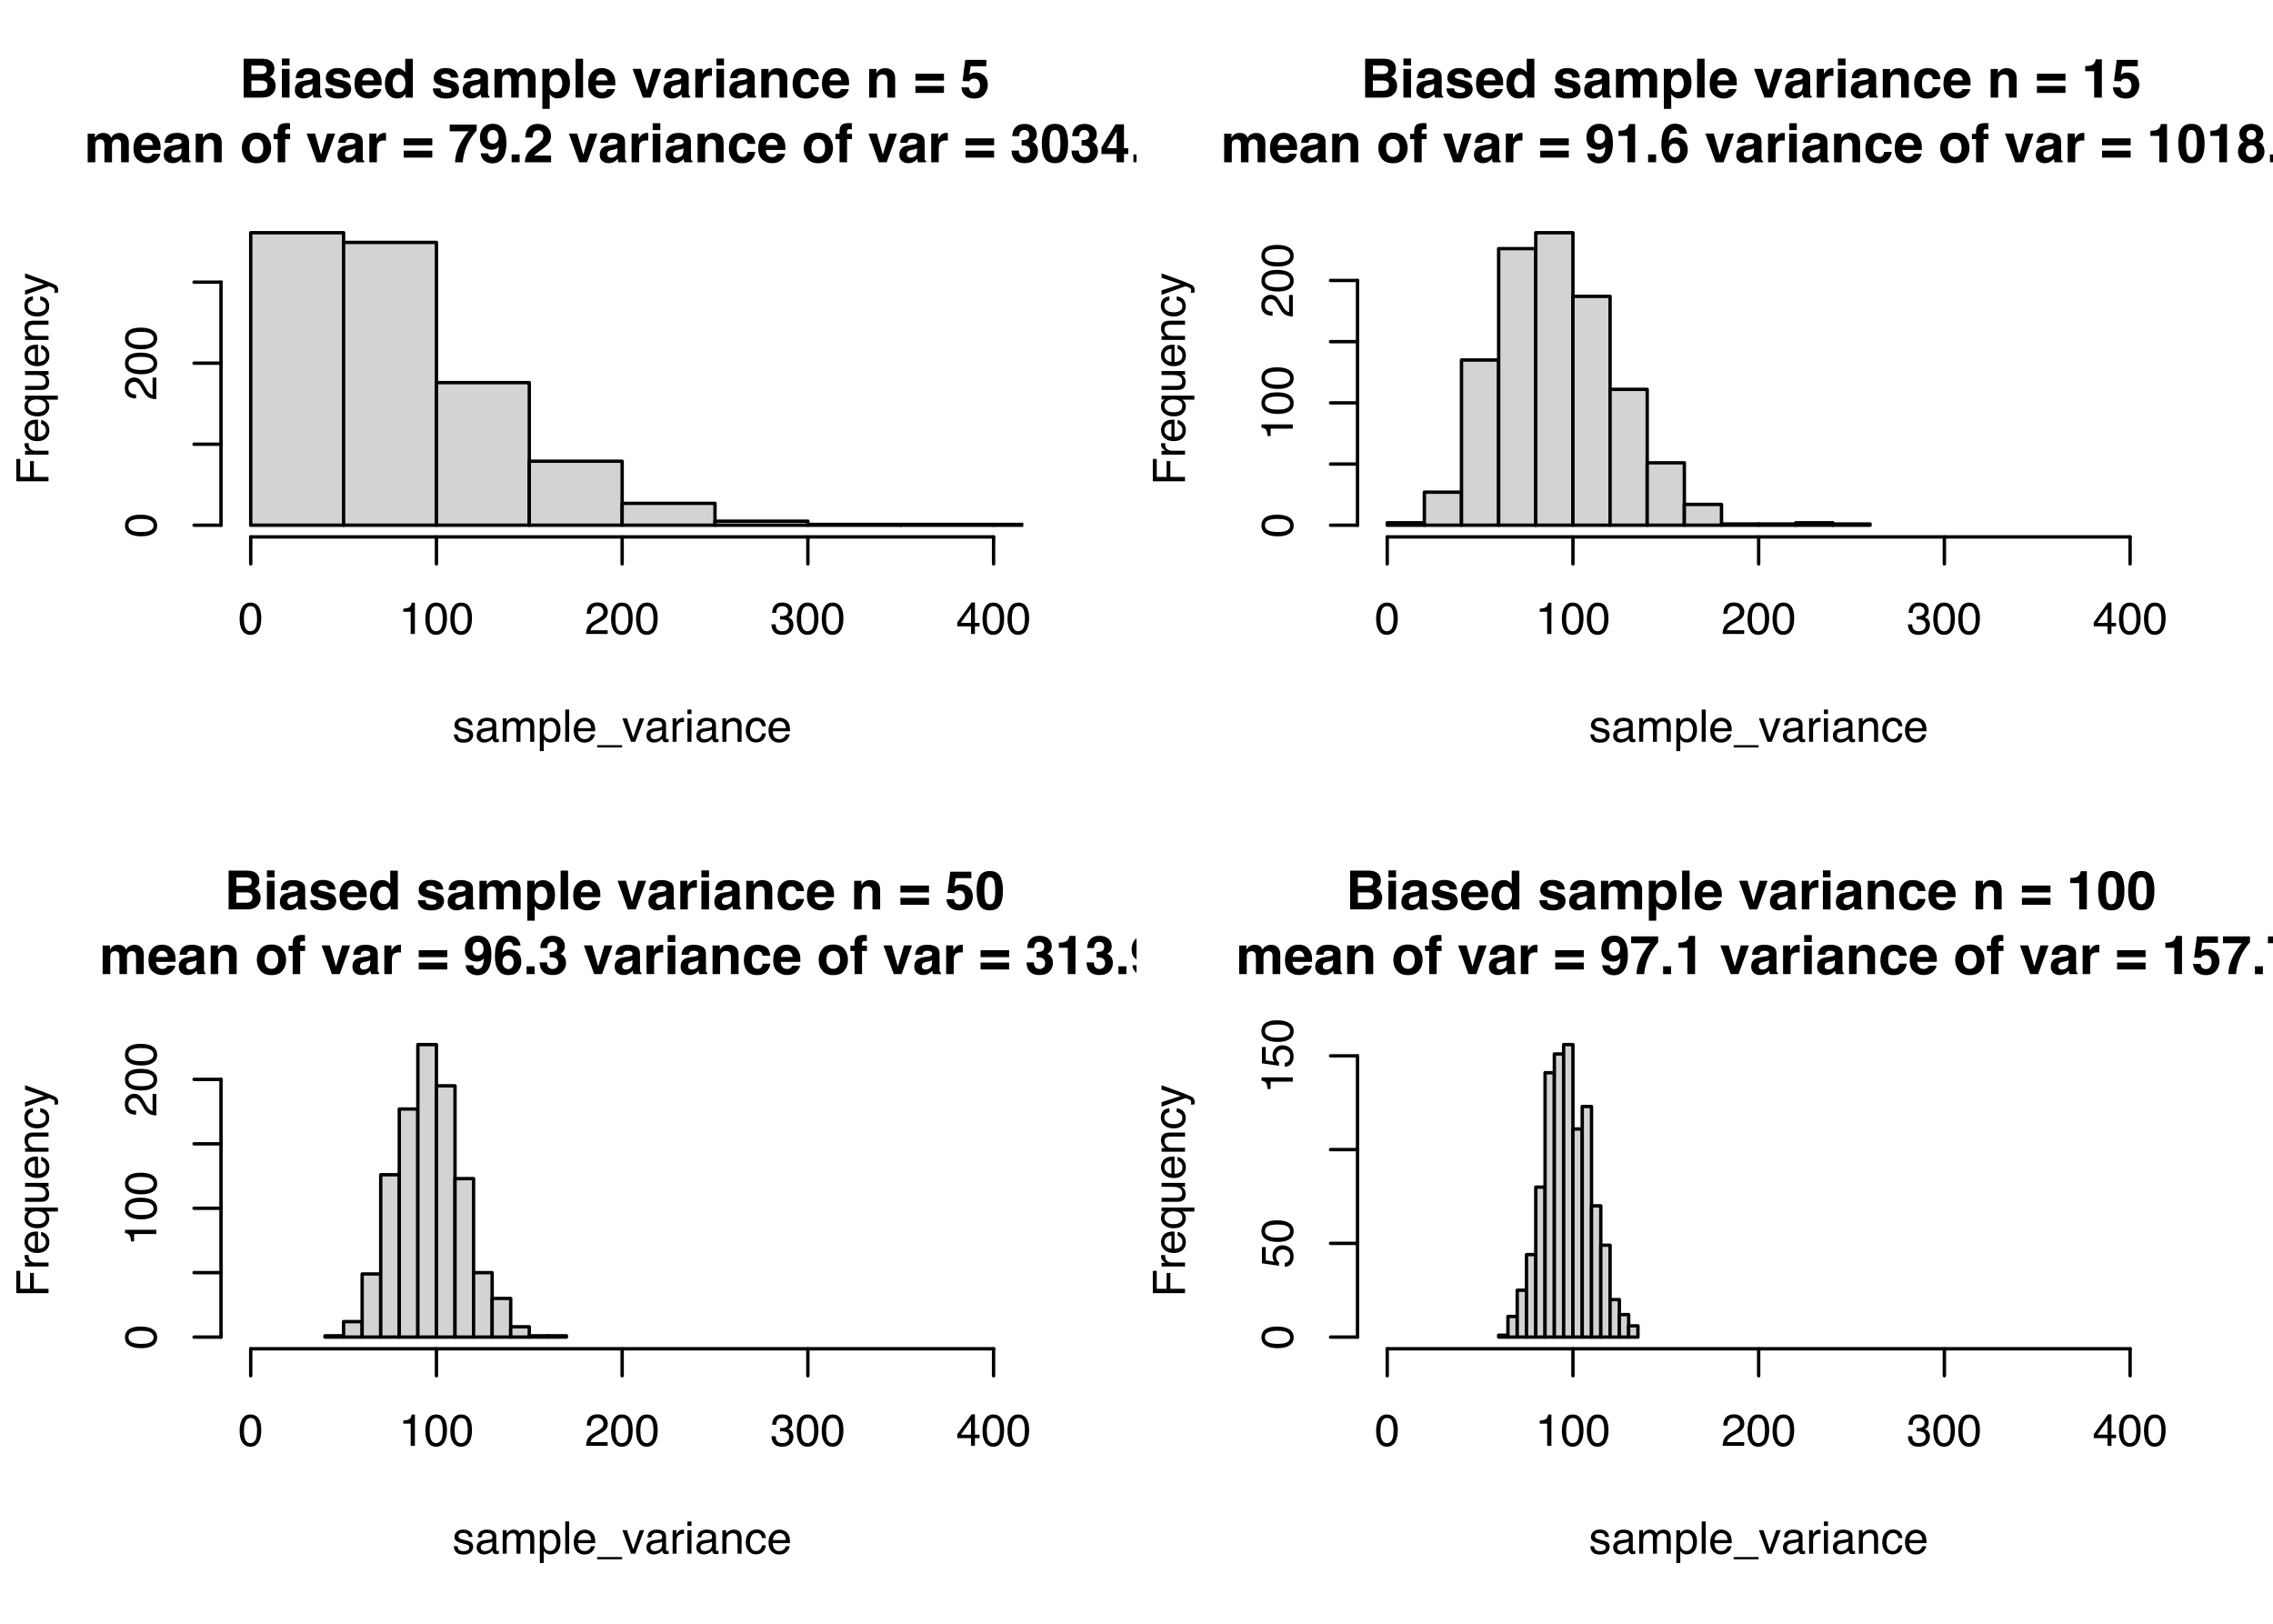 <?xml version="1.0" encoding="UTF-8"?>
<svg xmlns="http://www.w3.org/2000/svg" xmlns:xlink="http://www.w3.org/1999/xlink" width="504pt" height="360pt" viewBox="0 0 504 360" version="1.1">
<defs>
<g>
<symbol overflow="visible" id="glyph0-0">
<path style="stroke:none;" d="M 0.906 -8.609 L 7.828 -8.609 L 7.828 0 L 0.906 0 Z M 6.75 -1.078 L 6.75 -7.531 L 1.969 -7.531 L 1.969 -1.078 Z M 6.75 -1.078 "/>
</symbol>
<symbol overflow="visible" id="glyph0-1">
<path style="stroke:none;" d="M 4.844 0 L 0.938 0 L 0.938 -8.609 L 5.125 -8.609 C 6.176 -8.586 6.922 -8.281 7.359 -7.688 C 7.617 -7.32 7.75 -6.883 7.75 -6.375 C 7.75 -5.844 7.617 -5.422 7.359 -5.109 C 7.211 -4.93 6.992 -4.766 6.703 -4.609 C 7.141 -4.453 7.469 -4.203 7.688 -3.859 C 7.914 -3.516 8.031 -3.094 8.031 -2.594 C 8.031 -2.082 7.906 -1.625 7.656 -1.219 C 7.488 -0.957 7.281 -0.734 7.031 -0.547 C 6.758 -0.336 6.438 -0.191 6.062 -0.109 C 5.688 -0.035 5.281 0 4.844 0 Z M 4.797 -3.781 L 2.656 -3.781 L 2.656 -1.5 L 4.766 -1.5 C 5.141 -1.5 5.438 -1.547 5.656 -1.641 C 6.031 -1.828 6.219 -2.188 6.219 -2.719 C 6.219 -3.164 6.035 -3.473 5.672 -3.641 C 5.461 -3.734 5.172 -3.781 4.797 -3.781 Z M 5.688 -5.422 C 5.926 -5.566 6.047 -5.82 6.047 -6.188 C 6.047 -6.582 5.891 -6.844 5.578 -6.969 C 5.305 -7.062 4.961 -7.109 4.547 -7.109 L 2.656 -7.109 L 2.656 -5.219 L 4.766 -5.219 C 5.141 -5.219 5.445 -5.285 5.688 -5.422 Z M 5.688 -5.422 "/>
</symbol>
<symbol overflow="visible" id="glyph0-2">
<path style="stroke:none;" d="M 2.484 -6.359 L 2.484 0 L 0.797 0 L 0.797 -6.359 Z M 2.484 -8.656 L 2.484 -7.125 L 0.797 -7.125 L 0.797 -8.656 Z M 2.484 -8.656 "/>
</symbol>
<symbol overflow="visible" id="glyph0-3">
<path style="stroke:none;" d="M 1.016 -5.672 C 1.453 -6.234 2.207 -6.516 3.281 -6.516 C 3.977 -6.516 4.598 -6.375 5.141 -6.094 C 5.68 -5.82 5.953 -5.301 5.953 -4.531 L 5.953 -1.609 C 5.953 -1.41 5.953 -1.164 5.953 -0.875 C 5.973 -0.656 6.008 -0.508 6.062 -0.438 C 6.113 -0.363 6.191 -0.301 6.297 -0.25 L 6.297 0 L 4.5 0 C 4.445 -0.125 4.41 -0.242 4.391 -0.359 C 4.367 -0.473 4.352 -0.602 4.344 -0.75 C 4.113 -0.5 3.848 -0.285 3.547 -0.109 C 3.191 0.098 2.785 0.203 2.328 0.203 C 1.754 0.203 1.281 0.039 0.906 -0.281 C 0.531 -0.613 0.344 -1.082 0.344 -1.688 C 0.344 -2.469 0.645 -3.035 1.25 -3.391 C 1.582 -3.578 2.066 -3.711 2.703 -3.797 L 3.281 -3.875 C 3.582 -3.906 3.801 -3.953 3.938 -4.016 C 4.176 -4.117 4.297 -4.273 4.297 -4.484 C 4.297 -4.742 4.203 -4.922 4.016 -5.016 C 3.836 -5.117 3.57 -5.172 3.219 -5.172 C 2.82 -5.172 2.547 -5.078 2.391 -4.891 C 2.273 -4.742 2.195 -4.547 2.156 -4.297 L 0.547 -4.297 C 0.578 -4.859 0.734 -5.316 1.016 -5.672 Z M 2.25 -1.203 C 2.406 -1.078 2.598 -1.016 2.828 -1.016 C 3.18 -1.016 3.508 -1.117 3.812 -1.328 C 4.113 -1.535 4.27 -1.914 4.281 -2.469 L 4.281 -3.094 C 4.176 -3.031 4.07 -2.977 3.969 -2.938 C 3.863 -2.895 3.719 -2.852 3.531 -2.812 L 3.156 -2.75 C 2.801 -2.688 2.551 -2.609 2.406 -2.516 C 2.145 -2.367 2.016 -2.133 2.016 -1.812 C 2.016 -1.531 2.094 -1.328 2.25 -1.203 Z M 2.25 -1.203 "/>
</symbol>
<symbol overflow="visible" id="glyph0-4">
<path style="stroke:none;" d="M 5.156 -6.062 C 5.656 -5.75 5.941 -5.203 6.016 -4.422 L 4.359 -4.422 C 4.328 -4.641 4.266 -4.812 4.172 -4.938 C 3.992 -5.156 3.68 -5.266 3.234 -5.266 C 2.879 -5.266 2.625 -5.207 2.469 -5.094 C 2.312 -4.988 2.234 -4.859 2.234 -4.703 C 2.234 -4.516 2.316 -4.379 2.484 -4.297 C 2.641 -4.203 3.219 -4.047 4.219 -3.828 C 4.875 -3.672 5.367 -3.438 5.703 -3.125 C 6.023 -2.801 6.188 -2.398 6.188 -1.922 C 6.188 -1.297 5.953 -0.781 5.484 -0.375 C 5.016 0.02 4.289 0.219 3.312 0.219 C 2.312 0.219 1.57 0.008 1.094 -0.406 C 0.625 -0.832 0.391 -1.375 0.391 -2.031 L 2.078 -2.031 C 2.109 -1.738 2.18 -1.531 2.297 -1.406 C 2.504 -1.176 2.883 -1.062 3.438 -1.062 C 3.77 -1.062 4.031 -1.109 4.219 -1.203 C 4.414 -1.305 4.516 -1.457 4.516 -1.656 C 4.516 -1.844 4.438 -1.984 4.281 -2.078 C 4.125 -2.172 3.547 -2.336 2.547 -2.578 C 1.828 -2.754 1.316 -2.977 1.016 -3.25 C 0.723 -3.508 0.578 -3.891 0.578 -4.391 C 0.578 -4.984 0.805 -5.488 1.266 -5.906 C 1.734 -6.332 2.383 -6.547 3.219 -6.547 C 4.008 -6.547 4.656 -6.383 5.156 -6.062 Z M 5.156 -6.062 "/>
</symbol>
<symbol overflow="visible" id="glyph0-5">
<path style="stroke:none;" d="M 6.219 -1.875 C 6.176 -1.488 5.977 -1.102 5.625 -0.719 C 5.082 -0.102 4.32 0.203 3.344 0.203 C 2.531 0.203 1.816 -0.055 1.203 -0.578 C 0.586 -1.098 0.281 -1.941 0.281 -3.109 C 0.281 -4.211 0.555 -5.055 1.109 -5.641 C 1.672 -6.234 2.395 -6.531 3.281 -6.531 C 3.812 -6.531 4.289 -6.43 4.719 -6.234 C 5.145 -6.035 5.492 -5.723 5.766 -5.297 C 6.016 -4.922 6.176 -4.484 6.25 -3.984 C 6.289 -3.691 6.305 -3.27 6.297 -2.719 L 1.953 -2.719 C 1.973 -2.082 2.172 -1.633 2.547 -1.375 C 2.773 -1.219 3.051 -1.141 3.375 -1.141 C 3.719 -1.141 4 -1.238 4.219 -1.438 C 4.332 -1.539 4.43 -1.688 4.516 -1.875 Z M 4.578 -3.812 C 4.547 -4.258 4.41 -4.594 4.172 -4.812 C 3.93 -5.039 3.633 -5.156 3.281 -5.156 C 2.895 -5.156 2.598 -5.035 2.391 -4.797 C 2.18 -4.555 2.047 -4.227 1.984 -3.812 Z M 4.578 -3.812 "/>
</symbol>
<symbol overflow="visible" id="glyph0-6">
<path style="stroke:none;" d="M 6.562 -8.594 L 6.562 0 L 4.953 0 L 4.953 -0.875 C 4.711 -0.5 4.441 -0.223 4.141 -0.047 C 3.836 0.117 3.457 0.203 3 0.203 C 2.258 0.203 1.633 -0.098 1.125 -0.703 C 0.625 -1.305 0.375 -2.078 0.375 -3.016 C 0.375 -4.098 0.625 -4.953 1.125 -5.578 C 1.625 -6.203 2.289 -6.516 3.125 -6.516 C 3.508 -6.516 3.848 -6.426 4.141 -6.25 C 4.441 -6.082 4.688 -5.852 4.875 -5.562 L 4.875 -8.594 Z M 2.078 -3.141 C 2.078 -2.555 2.195 -2.086 2.438 -1.734 C 2.664 -1.379 3.016 -1.203 3.484 -1.203 C 3.953 -1.203 4.305 -1.375 4.547 -1.719 C 4.797 -2.07 4.922 -2.531 4.922 -3.094 C 4.922 -3.863 4.727 -4.414 4.344 -4.75 C 4.094 -4.957 3.812 -5.062 3.5 -5.062 C 3.008 -5.062 2.648 -4.875 2.422 -4.5 C 2.191 -4.133 2.078 -3.68 2.078 -3.141 Z M 2.078 -3.141 "/>
</symbol>
<symbol overflow="visible" id="glyph0-7">
<path style="stroke:none;" d=""/>
</symbol>
<symbol overflow="visible" id="glyph0-8">
<path style="stroke:none;" d="M 4.344 -4.609 C 4.207 -4.922 3.938 -5.078 3.531 -5.078 C 3.051 -5.078 2.727 -4.922 2.562 -4.609 C 2.477 -4.43 2.438 -4.172 2.438 -3.828 L 2.438 0 L 0.75 0 L 0.75 -6.344 L 2.359 -6.344 L 2.359 -5.422 C 2.566 -5.754 2.766 -5.988 2.953 -6.125 C 3.273 -6.375 3.691 -6.5 4.203 -6.5 C 4.691 -6.5 5.082 -6.395 5.375 -6.188 C 5.625 -5.988 5.812 -5.734 5.938 -5.422 C 6.145 -5.797 6.41 -6.066 6.734 -6.234 C 7.078 -6.41 7.461 -6.5 7.891 -6.5 C 8.172 -6.5 8.445 -6.441 8.719 -6.328 C 8.988 -6.223 9.234 -6.035 9.453 -5.766 C 9.629 -5.547 9.75 -5.273 9.812 -4.953 C 9.852 -4.734 9.875 -4.422 9.875 -4.016 L 9.859 0 L 8.156 0 L 8.156 -4.047 C 8.156 -4.285 8.117 -4.484 8.047 -4.641 C 7.898 -4.941 7.625 -5.094 7.219 -5.094 C 6.758 -5.094 6.445 -4.898 6.281 -4.516 C 6.188 -4.316 6.141 -4.07 6.141 -3.781 L 6.141 0 L 4.469 0 L 4.469 -3.781 C 4.469 -4.164 4.426 -4.441 4.344 -4.609 Z M 4.344 -4.609 "/>
</symbol>
<symbol overflow="visible" id="glyph0-9">
<path style="stroke:none;" d="M 6.109 -5.672 C 6.617 -5.129 6.875 -4.328 6.875 -3.266 C 6.875 -2.141 6.617 -1.281 6.109 -0.688 C 5.609 -0.102 4.961 0.188 4.172 0.188 C 3.672 0.188 3.25 0.055 2.906 -0.203 C 2.727 -0.336 2.551 -0.539 2.375 -0.812 L 2.375 2.5 L 0.734 2.5 L 0.734 -6.359 L 2.328 -6.359 L 2.328 -5.422 C 2.504 -5.703 2.691 -5.922 2.891 -6.078 C 3.266 -6.359 3.707 -6.5 4.219 -6.5 C 4.957 -6.5 5.586 -6.223 6.109 -5.672 Z M 5.156 -3.188 C 5.156 -3.676 5.039 -4.109 4.812 -4.484 C 4.594 -4.859 4.234 -5.047 3.734 -5.047 C 3.129 -5.047 2.711 -4.758 2.484 -4.188 C 2.367 -3.883 2.312 -3.5 2.312 -3.031 C 2.312 -2.289 2.508 -1.773 2.906 -1.484 C 3.133 -1.305 3.41 -1.219 3.734 -1.219 C 4.203 -1.219 4.555 -1.395 4.797 -1.75 C 5.035 -2.102 5.156 -2.582 5.156 -3.188 Z M 5.156 -3.188 "/>
</symbol>
<symbol overflow="visible" id="glyph0-10">
<path style="stroke:none;" d="M 0.812 -8.609 L 2.469 -8.609 L 2.469 0 L 0.812 0 Z M 0.812 -8.609 "/>
</symbol>
<symbol overflow="visible" id="glyph0-11">
<path style="stroke:none;" d="M 0.156 -6.359 L 2.016 -6.359 L 3.344 -1.672 L 4.703 -6.359 L 6.484 -6.359 L 4.188 0 L 2.438 0 Z M 0.156 -6.359 "/>
</symbol>
<symbol overflow="visible" id="glyph0-12">
<path style="stroke:none;" d="M 3.969 -4.828 C 3.301 -4.828 2.852 -4.609 2.625 -4.172 C 2.5 -3.93 2.438 -3.555 2.438 -3.047 L 2.438 0 L 0.766 0 L 0.766 -6.359 L 2.344 -6.359 L 2.344 -5.25 C 2.602 -5.676 2.828 -5.969 3.016 -6.125 C 3.328 -6.383 3.734 -6.516 4.234 -6.516 C 4.266 -6.516 4.289 -6.508 4.312 -6.5 C 4.332 -6.5 4.379 -6.5 4.453 -6.5 L 4.453 -4.797 C 4.348 -4.805 4.254 -4.812 4.172 -4.812 C 4.086 -4.82 4.02 -4.828 3.969 -4.828 Z M 3.969 -4.828 "/>
</symbol>
<symbol overflow="visible" id="glyph0-13">
<path style="stroke:none;" d="M 3.766 -5.125 C 3.203 -5.125 2.816 -4.883 2.609 -4.406 C 2.504 -4.156 2.453 -3.832 2.453 -3.438 L 2.453 0 L 0.781 0 L 0.781 -6.344 L 2.391 -6.344 L 2.391 -5.422 C 2.609 -5.742 2.812 -5.977 3 -6.125 C 3.344 -6.383 3.773 -6.516 4.297 -6.516 C 4.953 -6.516 5.488 -6.344 5.906 -6 C 6.332 -5.656 6.547 -5.082 6.547 -4.281 L 6.547 0 L 4.844 0 L 4.844 -3.875 C 4.844 -4.207 4.797 -4.461 4.703 -4.641 C 4.535 -4.961 4.223 -5.125 3.766 -5.125 Z M 3.766 -5.125 "/>
</symbol>
<symbol overflow="visible" id="glyph0-14">
<path style="stroke:none;" d="M 6.281 -4.078 L 4.578 -4.078 C 4.547 -4.316 4.469 -4.531 4.344 -4.719 C 4.156 -4.977 3.863 -5.109 3.469 -5.109 C 2.906 -5.109 2.52 -4.828 2.312 -4.266 C 2.207 -3.973 2.156 -3.582 2.156 -3.094 C 2.156 -2.625 2.207 -2.25 2.312 -1.969 C 2.508 -1.438 2.883 -1.172 3.438 -1.172 C 3.82 -1.172 4.098 -1.273 4.266 -1.484 C 4.43 -1.691 4.531 -1.969 4.562 -2.312 L 6.266 -2.312 C 6.223 -1.801 6.039 -1.32 5.719 -0.875 C 5.195 -0.145 4.422 0.219 3.391 0.219 C 2.367 0.219 1.617 -0.082 1.141 -0.688 C 0.66 -1.289 0.422 -2.078 0.422 -3.047 C 0.422 -4.141 0.688 -4.988 1.219 -5.594 C 1.75 -6.207 2.484 -6.516 3.422 -6.516 C 4.211 -6.516 4.863 -6.332 5.375 -5.969 C 5.883 -5.613 6.188 -4.984 6.281 -4.078 Z M 6.281 -4.078 "/>
</symbol>
<symbol overflow="visible" id="glyph0-15">
<path style="stroke:none;" d="M 6.75 -5.297 L 6.75 -3.766 L 0.422 -3.766 L 0.422 -5.297 Z M 0.422 -1.031 L 0.422 -2.562 L 6.75 -2.562 L 6.75 -1.031 Z M 0.422 -1.031 "/>
</symbol>
<symbol overflow="visible" id="glyph0-16">
<path style="stroke:none;" d="M 3.188 -4.203 C 2.988 -4.203 2.812 -4.176 2.656 -4.125 C 2.395 -4.031 2.203 -3.859 2.078 -3.609 L 0.578 -3.672 L 1.172 -8.359 L 5.844 -8.359 L 5.844 -6.938 L 2.375 -6.938 L 2.078 -5.094 C 2.328 -5.258 2.523 -5.367 2.672 -5.422 C 2.91 -5.516 3.203 -5.562 3.547 -5.562 C 4.254 -5.562 4.867 -5.32 5.391 -4.844 C 5.91 -4.375 6.172 -3.691 6.172 -2.797 C 6.172 -2.016 5.914 -1.316 5.406 -0.703 C 4.906 -0.086 4.156 0.219 3.156 0.219 C 2.352 0.219 1.691 0.004 1.172 -0.422 C 0.66 -0.859 0.375 -1.473 0.312 -2.266 L 1.969 -2.266 C 2.039 -1.898 2.164 -1.617 2.344 -1.422 C 2.531 -1.223 2.805 -1.125 3.172 -1.125 C 3.578 -1.125 3.891 -1.27 4.109 -1.562 C 4.328 -1.852 4.438 -2.219 4.438 -2.656 C 4.438 -3.094 4.332 -3.457 4.125 -3.75 C 3.926 -4.051 3.613 -4.203 3.188 -4.203 Z M 3.188 -4.203 "/>
</symbol>
<symbol overflow="visible" id="glyph0-17">
<path style="stroke:none;" d="M 6.078 -5.562 C 6.617 -4.883 6.891 -4.086 6.891 -3.172 C 6.891 -2.234 6.617 -1.43 6.078 -0.766 C 5.547 -0.109 4.734 0.219 3.641 0.219 C 2.547 0.219 1.727 -0.109 1.188 -0.766 C 0.656 -1.43 0.391 -2.234 0.391 -3.172 C 0.391 -4.086 0.656 -4.879 1.188 -5.547 C 1.727 -6.223 2.547 -6.562 3.641 -6.562 C 4.734 -6.562 5.547 -6.227 6.078 -5.562 Z M 3.625 -5.156 C 3.145 -5.156 2.77 -4.984 2.5 -4.641 C 2.238 -4.297 2.109 -3.805 2.109 -3.172 C 2.109 -2.535 2.238 -2.039 2.5 -1.688 C 2.77 -1.344 3.145 -1.172 3.625 -1.172 C 4.113 -1.172 4.488 -1.344 4.75 -1.688 C 5.008 -2.039 5.141 -2.535 5.141 -3.172 C 5.141 -3.805 5.008 -4.297 4.75 -4.641 C 4.488 -4.984 4.113 -5.156 3.625 -5.156 Z M 3.625 -5.156 "/>
</symbol>
<symbol overflow="visible" id="glyph0-18">
<path style="stroke:none;" d="M 3.766 -8.656 L 3.766 -7.297 C 3.672 -7.305 3.508 -7.316 3.281 -7.328 C 3.062 -7.336 2.91 -7.289 2.828 -7.188 C 2.742 -7.082 2.703 -6.969 2.703 -6.844 L 2.703 -6.297 L 3.797 -6.297 L 3.797 -5.125 L 2.703 -5.125 L 2.703 0 L 1.047 0 L 1.047 -5.125 L 0.125 -5.125 L 0.125 -6.297 L 1.031 -6.297 L 1.031 -6.719 C 1.031 -7.395 1.145 -7.863 1.375 -8.125 C 1.613 -8.5 2.195 -8.688 3.125 -8.688 C 3.227 -8.688 3.32 -8.68 3.406 -8.672 C 3.488 -8.672 3.609 -8.664 3.766 -8.656 Z M 3.766 -8.656 "/>
</symbol>
<symbol overflow="visible" id="glyph0-19">
<path style="stroke:none;" d="M 5.266 -5.75 C 4.816 -5.113 4.445 -4.461 4.156 -3.797 C 3.914 -3.266 3.695 -2.617 3.5 -1.859 C 3.312 -1.109 3.219 -0.488 3.219 0 L 1.5 0 C 1.539 -1.52 2.035 -3.098 2.984 -4.734 C 3.598 -5.742 4.109 -6.453 4.516 -6.859 L 0.297 -6.859 L 0.328 -8.359 L 6.297 -8.359 L 6.297 -7.047 C 6.055 -6.805 5.711 -6.375 5.266 -5.75 Z M 5.266 -5.75 "/>
</symbol>
<symbol overflow="visible" id="glyph0-20">
<path style="stroke:none;" d="M 3.109 0.25 C 2.473 0.25 1.898 0.062 1.391 -0.312 C 0.891 -0.688 0.602 -1.238 0.531 -1.969 L 2.188 -1.969 C 2.219 -1.719 2.316 -1.516 2.484 -1.359 C 2.66 -1.203 2.895 -1.125 3.188 -1.125 C 3.727 -1.125 4.113 -1.426 4.344 -2.031 C 4.457 -2.363 4.531 -2.852 4.562 -3.5 C 4.414 -3.301 4.254 -3.156 4.078 -3.062 C 3.766 -2.875 3.383 -2.781 2.938 -2.781 C 2.258 -2.781 1.66 -3.008 1.141 -3.469 C 0.617 -3.938 0.359 -4.609 0.359 -5.484 C 0.359 -6.391 0.617 -7.125 1.141 -7.688 C 1.66 -8.25 2.344 -8.531 3.188 -8.531 C 4.469 -8.531 5.348 -7.961 5.828 -6.828 C 6.098 -6.18 6.234 -5.328 6.234 -4.266 C 6.234 -3.242 6.102 -2.391 5.844 -1.703 C 5.344 -0.398 4.43 0.25 3.109 0.25 Z M 2.516 -6.906 C 2.203 -6.656 2.047 -6.234 2.047 -5.641 C 2.047 -5.141 2.145 -4.758 2.344 -4.5 C 2.551 -4.25 2.867 -4.125 3.297 -4.125 C 3.523 -4.125 3.738 -4.191 3.938 -4.328 C 4.312 -4.566 4.5 -4.984 4.5 -5.578 C 4.5 -6.055 4.383 -6.438 4.156 -6.719 C 3.938 -7 3.633 -7.141 3.25 -7.141 C 2.969 -7.141 2.723 -7.062 2.516 -6.906 Z M 2.516 -6.906 "/>
</symbol>
<symbol overflow="visible" id="glyph0-21">
<path style="stroke:none;" d="M 0.75 -1.734 L 2.516 -1.734 L 2.516 0 L 0.75 0 Z M 0.75 -1.734 "/>
</symbol>
<symbol overflow="visible" id="glyph0-22">
<path style="stroke:none;" d="M 4.156 -6.734 C 3.957 -6.973 3.672 -7.094 3.297 -7.094 C 2.797 -7.094 2.453 -6.906 2.266 -6.531 C 2.16 -6.312 2.098 -5.961 2.078 -5.484 L 0.469 -5.484 C 0.488 -6.211 0.617 -6.797 0.859 -7.234 C 1.297 -8.078 2.082 -8.5 3.219 -8.5 C 4.113 -8.5 4.828 -8.25 5.359 -7.75 C 5.891 -7.258 6.156 -6.609 6.156 -5.797 C 6.156 -5.16 5.969 -4.602 5.594 -4.125 C 5.344 -3.801 4.941 -3.441 4.391 -3.047 L 3.719 -2.562 C 3.301 -2.27 3.016 -2.055 2.859 -1.922 C 2.703 -1.797 2.57 -1.645 2.469 -1.469 L 6.172 -1.469 L 6.172 0 L 0.375 0 C 0.383 -0.602 0.516 -1.156 0.766 -1.656 C 1.004 -2.227 1.566 -2.828 2.453 -3.453 C 3.211 -4.004 3.707 -4.398 3.938 -4.641 C 4.281 -5.004 4.453 -5.406 4.453 -5.844 C 4.453 -6.207 4.352 -6.504 4.156 -6.734 Z M 4.156 -6.734 "/>
</symbol>
<symbol overflow="visible" id="glyph0-23">
<path style="stroke:none;" d="M 2.281 -6.781 C 2.094 -6.531 2.004 -6.195 2.016 -5.781 L 0.469 -5.781 C 0.477 -6.195 0.551 -6.594 0.688 -6.969 C 0.82 -7.301 1.035 -7.609 1.328 -7.891 C 1.547 -8.086 1.801 -8.238 2.094 -8.344 C 2.395 -8.445 2.766 -8.5 3.203 -8.5 C 4.016 -8.5 4.664 -8.289 5.156 -7.875 C 5.656 -7.457 5.906 -6.895 5.906 -6.188 C 5.906 -5.695 5.758 -5.281 5.469 -4.938 C 5.281 -4.719 5.082 -4.57 4.875 -4.5 C 5.031 -4.5 5.25 -4.367 5.531 -4.109 C 5.957 -3.711 6.172 -3.172 6.172 -2.484 C 6.172 -1.773 5.922 -1.148 5.422 -0.609 C 4.93 -0.066 4.195 0.203 3.219 0.203 C 2.02 0.203 1.188 -0.188 0.719 -0.969 C 0.477 -1.383 0.344 -1.926 0.312 -2.594 L 1.953 -2.594 C 1.953 -2.258 2.004 -1.977 2.109 -1.75 C 2.316 -1.344 2.688 -1.141 3.219 -1.141 C 3.539 -1.141 3.82 -1.25 4.062 -1.469 C 4.312 -1.695 4.438 -2.023 4.438 -2.453 C 4.438 -3.004 4.211 -3.375 3.766 -3.562 C 3.504 -3.664 3.098 -3.719 2.547 -3.719 L 2.547 -4.906 C 3.086 -4.914 3.461 -4.969 3.672 -5.062 C 4.047 -5.227 4.234 -5.562 4.234 -6.062 C 4.234 -6.383 4.141 -6.645 3.953 -6.844 C 3.766 -7.051 3.5 -7.156 3.156 -7.156 C 2.758 -7.156 2.469 -7.031 2.281 -6.781 Z M 2.281 -6.781 "/>
</symbol>
<symbol overflow="visible" id="glyph0-24">
<path style="stroke:none;" d="M 3.297 0.203 C 2.211 0.203 1.453 -0.172 1.016 -0.922 C 0.586 -1.672 0.375 -2.75 0.375 -4.156 C 0.375 -5.551 0.586 -6.625 1.016 -7.375 C 1.453 -8.133 2.211 -8.516 3.297 -8.516 C 4.367 -8.516 5.125 -8.141 5.562 -7.391 C 5.988 -6.629 6.203 -5.551 6.203 -4.156 C 6.203 -2.75 5.984 -1.672 5.547 -0.922 C 5.117 -0.172 4.367 0.203 3.297 0.203 Z M 4.266 -1.922 C 4.422 -2.43 4.5 -3.176 4.5 -4.156 C 4.5 -5.164 4.422 -5.914 4.266 -6.406 C 4.109 -6.906 3.785 -7.156 3.297 -7.156 C 2.797 -7.156 2.469 -6.906 2.312 -6.406 C 2.156 -5.914 2.078 -5.164 2.078 -4.156 C 2.078 -3.176 2.156 -2.426 2.312 -1.906 C 2.469 -1.395 2.797 -1.141 3.297 -1.141 C 3.785 -1.141 4.109 -1.398 4.266 -1.922 Z M 4.266 -1.922 "/>
</symbol>
<symbol overflow="visible" id="glyph0-25">
<path style="stroke:none;" d="M 6.25 -3.125 L 6.25 -1.828 L 5.297 -1.828 L 5.297 0 L 3.672 0 L 3.672 -1.828 L 0.312 -1.828 L 0.312 -3.281 L 3.422 -8.406 L 5.297 -8.406 L 5.297 -3.125 Z M 1.547 -3.125 L 3.672 -3.125 L 3.672 -6.781 Z M 1.547 -3.125 "/>
</symbol>
<symbol overflow="visible" id="glyph0-26">
<path style="stroke:none;" d="M 4.516 0 L 2.812 0 L 2.812 -5.844 L 0.828 -5.844 L 0.828 -6.969 C 1.348 -6.988 1.719 -7.023 1.938 -7.078 C 2.27 -7.148 2.539 -7.297 2.75 -7.516 C 2.895 -7.672 3.004 -7.875 3.078 -8.125 C 3.117 -8.281 3.141 -8.395 3.141 -8.469 L 4.516 -8.469 Z M 4.516 0 "/>
</symbol>
<symbol overflow="visible" id="glyph0-27">
<path style="stroke:none;" d="M 3.656 -5.484 C 4.406 -5.484 5.02 -5.227 5.5 -4.719 C 5.977 -4.219 6.219 -3.566 6.219 -2.766 C 6.219 -1.984 5.984 -1.289 5.516 -0.688 C 5.047 -0.082 4.316 0.219 3.328 0.219 C 2.254 0.219 1.469 -0.223 0.969 -1.109 C 0.57 -1.805 0.375 -2.707 0.375 -3.812 C 0.375 -4.457 0.398 -4.984 0.453 -5.391 C 0.547 -6.109 0.734 -6.707 1.016 -7.188 C 1.266 -7.594 1.582 -7.922 1.969 -8.172 C 2.363 -8.422 2.832 -8.547 3.375 -8.547 C 4.156 -8.547 4.781 -8.344 5.25 -7.938 C 5.719 -7.539 5.984 -7.004 6.047 -6.328 L 4.391 -6.328 C 4.391 -6.461 4.332 -6.613 4.219 -6.781 C 4.039 -7.039 3.773 -7.172 3.422 -7.172 C 2.879 -7.172 2.492 -6.867 2.266 -6.266 C 2.141 -5.93 2.051 -5.438 2 -4.781 C 2.207 -5.031 2.445 -5.207 2.719 -5.312 C 2.988 -5.426 3.301 -5.484 3.656 -5.484 Z M 2.531 -3.906 C 2.207 -3.656 2.047 -3.242 2.047 -2.672 C 2.047 -2.223 2.164 -1.852 2.406 -1.562 C 2.656 -1.27 2.969 -1.125 3.344 -1.125 C 3.719 -1.125 4.008 -1.266 4.219 -1.547 C 4.426 -1.828 4.531 -2.188 4.531 -2.625 C 4.531 -3.125 4.41 -3.504 4.172 -3.766 C 3.93 -4.023 3.633 -4.156 3.281 -4.156 C 3 -4.156 2.75 -4.07 2.531 -3.906 Z M 2.531 -3.906 "/>
</symbol>
<symbol overflow="visible" id="glyph0-28">
<path style="stroke:none;" d="M 1.047 -0.531 C 0.555 -1.031 0.312 -1.633 0.312 -2.344 C 0.312 -2.82 0.422 -3.254 0.641 -3.641 C 0.859 -4.023 1.176 -4.312 1.594 -4.5 C 1.176 -4.781 0.906 -5.078 0.781 -5.391 C 0.664 -5.703 0.609 -6 0.609 -6.281 C 0.609 -6.895 0.836 -7.414 1.297 -7.844 C 1.766 -8.281 2.422 -8.5 3.266 -8.5 C 4.109 -8.5 4.758 -8.281 5.219 -7.844 C 5.688 -7.414 5.922 -6.895 5.922 -6.281 C 5.922 -6 5.859 -5.703 5.734 -5.391 C 5.609 -5.078 5.344 -4.801 4.938 -4.562 C 5.352 -4.332 5.664 -4.023 5.875 -3.641 C 6.082 -3.254 6.188 -2.82 6.188 -2.344 C 6.188 -1.633 5.922 -1.031 5.391 -0.531 C 4.867 -0.031 4.133 0.219 3.188 0.219 C 2.25 0.219 1.535 -0.031 1.047 -0.531 Z M 2.047 -2.453 C 2.047 -2.035 2.148 -1.711 2.359 -1.484 C 2.578 -1.254 2.879 -1.141 3.266 -1.141 C 3.641 -1.141 3.938 -1.254 4.156 -1.484 C 4.375 -1.711 4.484 -2.035 4.484 -2.453 C 4.484 -2.891 4.375 -3.219 4.156 -3.438 C 3.938 -3.664 3.641 -3.781 3.266 -3.781 C 2.891 -3.781 2.594 -3.664 2.375 -3.438 C 2.156 -3.219 2.047 -2.891 2.047 -2.453 Z M 2.484 -5.344 C 2.672 -5.145 2.93 -5.047 3.266 -5.047 C 3.598 -5.047 3.859 -5.141 4.047 -5.328 C 4.234 -5.523 4.328 -5.781 4.328 -6.094 C 4.328 -6.426 4.234 -6.688 4.047 -6.875 C 3.859 -7.062 3.598 -7.156 3.266 -7.156 C 2.93 -7.156 2.664 -7.062 2.469 -6.875 C 2.281 -6.688 2.188 -6.426 2.188 -6.094 C 2.188 -5.781 2.285 -5.531 2.484 -5.344 Z M 2.484 -5.344 "/>
</symbol>
<symbol overflow="visible" id="glyph1-0">
<path style="stroke:none;" d="M 0.328 0 L 0.328 -7.141 L 5.984 -7.141 L 5.984 0 Z M 5.094 -0.891 L 5.094 -6.25 L 1.219 -6.25 L 1.219 -0.891 Z M 5.094 -0.891 "/>
</symbol>
<symbol overflow="visible" id="glyph1-1">
<path style="stroke:none;" d="M 1.156 -1.641 C 1.188 -1.348 1.258 -1.125 1.375 -0.969 C 1.594 -0.688 1.977 -0.547 2.531 -0.547 C 2.852 -0.547 3.133 -0.613 3.375 -0.75 C 3.625 -0.895 3.75 -1.113 3.75 -1.406 C 3.75 -1.625 3.648 -1.797 3.453 -1.922 C 3.328 -1.984 3.078 -2.062 2.703 -2.156 L 2.016 -2.344 C 1.566 -2.445 1.238 -2.566 1.031 -2.703 C 0.656 -2.941 0.469 -3.27 0.469 -3.688 C 0.469 -4.176 0.645 -4.57 1 -4.875 C 1.352 -5.188 1.832 -5.344 2.438 -5.344 C 3.219 -5.344 3.781 -5.113 4.125 -4.656 C 4.344 -4.363 4.445 -4.047 4.438 -3.703 L 3.609 -3.703 C 3.598 -3.898 3.531 -4.082 3.406 -4.25 C 3.207 -4.477 2.859 -4.594 2.359 -4.594 C 2.023 -4.594 1.773 -4.531 1.609 -4.406 C 1.441 -4.281 1.359 -4.113 1.359 -3.906 C 1.359 -3.676 1.469 -3.492 1.688 -3.359 C 1.82 -3.273 2.016 -3.203 2.266 -3.141 L 2.844 -3 C 3.469 -2.852 3.891 -2.707 4.109 -2.562 C 4.441 -2.332 4.609 -1.977 4.609 -1.5 C 4.609 -1.039 4.43 -0.641 4.078 -0.297 C 3.734 0.035 3.203 0.203 2.484 0.203 C 1.711 0.203 1.164 0.023 0.844 -0.328 C 0.52 -0.68 0.348 -1.117 0.328 -1.641 Z M 2.453 -5.328 Z M 2.453 -5.328 "/>
</symbol>
<symbol overflow="visible" id="glyph1-2">
<path style="stroke:none;" d="M 1.312 -1.391 C 1.312 -1.129 1.398 -0.926 1.578 -0.781 C 1.766 -0.633 1.988 -0.562 2.25 -0.562 C 2.551 -0.562 2.848 -0.633 3.141 -0.781 C 3.629 -1.02 3.875 -1.406 3.875 -1.938 L 3.875 -2.656 C 3.758 -2.582 3.617 -2.52 3.453 -2.469 C 3.285 -2.426 3.117 -2.395 2.953 -2.375 L 2.438 -2.312 C 2.113 -2.27 1.875 -2.203 1.719 -2.109 C 1.445 -1.961 1.312 -1.723 1.312 -1.391 Z M 3.438 -3.156 C 3.633 -3.176 3.766 -3.258 3.828 -3.406 C 3.867 -3.488 3.891 -3.598 3.891 -3.734 C 3.891 -4.035 3.781 -4.254 3.562 -4.391 C 3.352 -4.523 3.051 -4.594 2.656 -4.594 C 2.207 -4.594 1.883 -4.469 1.688 -4.219 C 1.582 -4.082 1.516 -3.879 1.484 -3.609 L 0.672 -3.609 C 0.68 -4.254 0.883 -4.703 1.281 -4.953 C 1.688 -5.203 2.156 -5.328 2.688 -5.328 C 3.289 -5.328 3.785 -5.211 4.172 -4.984 C 4.555 -4.742 4.75 -4.379 4.75 -3.891 L 4.75 -0.891 C 4.75 -0.805 4.766 -0.734 4.797 -0.672 C 4.836 -0.617 4.914 -0.594 5.031 -0.594 C 5.07 -0.594 5.113 -0.594 5.156 -0.594 C 5.207 -0.602 5.266 -0.613 5.328 -0.625 L 5.328 0.031 C 5.191 0.062 5.086 0.082 5.016 0.094 C 4.941 0.102 4.844 0.109 4.719 0.109 C 4.414 0.109 4.195 0.004 4.062 -0.203 C 3.988 -0.316 3.938 -0.477 3.906 -0.688 C 3.727 -0.457 3.473 -0.254 3.141 -0.078 C 2.805 0.086 2.441 0.172 2.047 0.172 C 1.555 0.172 1.16 0.023 0.859 -0.266 C 0.555 -0.555 0.406 -0.922 0.406 -1.359 C 0.406 -1.848 0.551 -2.223 0.844 -2.484 C 1.145 -2.754 1.539 -2.922 2.031 -2.984 Z M 2.703 -5.328 Z M 2.703 -5.328 "/>
</symbol>
<symbol overflow="visible" id="glyph1-3">
<path style="stroke:none;" d="M 0.641 -5.203 L 1.5 -5.203 L 1.5 -4.469 C 1.707 -4.719 1.898 -4.906 2.078 -5.031 C 2.359 -5.227 2.68 -5.328 3.047 -5.328 C 3.461 -5.328 3.797 -5.223 4.047 -5.016 C 4.191 -4.898 4.32 -4.727 4.438 -4.5 C 4.633 -4.781 4.863 -4.988 5.125 -5.125 C 5.383 -5.258 5.68 -5.328 6.016 -5.328 C 6.711 -5.328 7.188 -5.07 7.438 -4.562 C 7.57 -4.289 7.641 -3.926 7.641 -3.469 L 7.641 0 L 6.734 0 L 6.734 -3.609 C 6.734 -3.961 6.645 -4.203 6.469 -4.328 C 6.301 -4.461 6.094 -4.531 5.844 -4.531 C 5.5 -4.531 5.203 -4.41 4.953 -4.172 C 4.703 -3.941 4.578 -3.562 4.578 -3.031 L 4.578 0 L 3.688 0 L 3.688 -3.391 C 3.688 -3.742 3.645 -4.004 3.562 -4.172 C 3.438 -4.41 3.191 -4.531 2.828 -4.531 C 2.492 -4.531 2.191 -4.398 1.922 -4.141 C 1.648 -3.891 1.516 -3.43 1.516 -2.766 L 1.516 0 L 0.641 0 Z M 0.641 -5.203 "/>
</symbol>
<symbol overflow="visible" id="glyph1-4">
<path style="stroke:none;" d="M 2.844 -0.594 C 3.25 -0.594 3.586 -0.758 3.859 -1.094 C 4.129 -1.438 4.266 -1.953 4.266 -2.641 C 4.266 -3.047 4.203 -3.398 4.078 -3.703 C 3.848 -4.273 3.438 -4.562 2.844 -4.562 C 2.227 -4.562 1.812 -4.258 1.594 -3.656 C 1.477 -3.332 1.422 -2.922 1.422 -2.422 C 1.422 -2.016 1.477 -1.672 1.594 -1.391 C 1.82 -0.859 2.238 -0.594 2.844 -0.594 Z M 0.578 -5.188 L 1.422 -5.188 L 1.422 -4.484 C 1.598 -4.723 1.789 -4.91 2 -5.047 C 2.289 -5.234 2.633 -5.328 3.031 -5.328 C 3.625 -5.328 4.125 -5.098 4.531 -4.641 C 4.945 -4.191 5.156 -3.551 5.156 -2.719 C 5.156 -1.582 4.859 -0.77 4.266 -0.281 C 3.891 0.02 3.453 0.172 2.953 0.172 C 2.555 0.172 2.227 0.086 1.969 -0.078 C 1.812 -0.18 1.641 -0.348 1.453 -0.578 L 1.453 2.078 L 0.578 2.078 Z M 0.578 -5.188 "/>
</symbol>
<symbol overflow="visible" id="glyph1-5">
<path style="stroke:none;" d="M 0.672 -7.141 L 1.547 -7.141 L 1.547 0 L 0.672 0 Z M 0.672 -7.141 "/>
</symbol>
<symbol overflow="visible" id="glyph1-6">
<path style="stroke:none;" d="M 2.812 -5.328 C 3.176 -5.328 3.531 -5.238 3.875 -5.062 C 4.227 -4.883 4.492 -4.66 4.672 -4.391 C 4.848 -4.129 4.969 -3.82 5.031 -3.469 C 5.082 -3.227 5.109 -2.848 5.109 -2.328 L 1.281 -2.328 C 1.301 -1.797 1.426 -1.367 1.656 -1.047 C 1.895 -0.734 2.258 -0.578 2.75 -0.578 C 3.207 -0.578 3.57 -0.727 3.844 -1.031 C 4 -1.195 4.109 -1.398 4.172 -1.641 L 5.031 -1.641 C 5.008 -1.441 4.93 -1.223 4.797 -0.984 C 4.672 -0.754 4.531 -0.566 4.375 -0.422 C 4.102 -0.16 3.773 0.016 3.391 0.109 C 3.18 0.16 2.941 0.188 2.672 0.188 C 2.023 0.188 1.473 -0.047 1.016 -0.516 C 0.566 -0.992 0.344 -1.656 0.344 -2.5 C 0.344 -3.332 0.566 -4.008 1.016 -4.531 C 1.473 -5.062 2.07 -5.328 2.812 -5.328 Z M 4.203 -3.016 C 4.172 -3.398 4.086 -3.703 3.953 -3.922 C 3.711 -4.348 3.312 -4.562 2.75 -4.562 C 2.352 -4.562 2.02 -4.414 1.75 -4.125 C 1.477 -3.832 1.332 -3.461 1.312 -3.016 Z M 2.719 -5.328 Z M 2.719 -5.328 "/>
</symbol>
<symbol overflow="visible" id="glyph1-7">
<path style="stroke:none;" d="M 0 1.25 L 0 0.75 L 5.531 0.75 L 5.531 1.25 Z M 0 1.25 "/>
</symbol>
<symbol overflow="visible" id="glyph1-8">
<path style="stroke:none;" d="M 1.062 -5.203 L 2.453 -0.969 L 3.906 -5.203 L 4.875 -5.203 L 2.906 0 L 1.969 0 L 0.047 -5.203 Z M 1.062 -5.203 "/>
</symbol>
<symbol overflow="visible" id="glyph1-9">
<path style="stroke:none;" d="M 0.672 -5.203 L 1.5 -5.203 L 1.5 -4.312 C 1.562 -4.477 1.723 -4.688 1.984 -4.938 C 2.254 -5.195 2.566 -5.328 2.922 -5.328 C 2.93 -5.328 2.957 -5.32 3 -5.312 C 3.039 -5.312 3.109 -5.305 3.203 -5.297 L 3.203 -4.375 C 3.148 -4.383 3.098 -4.391 3.047 -4.391 C 3.004 -4.391 2.957 -4.391 2.906 -4.391 C 2.469 -4.391 2.129 -4.25 1.891 -3.969 C 1.66 -3.688 1.547 -3.363 1.547 -3 L 1.547 0 L 0.672 0 Z M 0.672 -5.203 "/>
</symbol>
<symbol overflow="visible" id="glyph1-10">
<path style="stroke:none;" d="M 0.641 -5.188 L 1.531 -5.188 L 1.531 0 L 0.641 0 Z M 0.641 -7.141 L 1.531 -7.141 L 1.531 -6.141 L 0.641 -6.141 Z M 0.641 -7.141 "/>
</symbol>
<symbol overflow="visible" id="glyph1-11">
<path style="stroke:none;" d="M 0.641 -5.203 L 1.469 -5.203 L 1.469 -4.469 C 1.719 -4.77 1.977 -4.988 2.25 -5.125 C 2.531 -5.258 2.836 -5.328 3.172 -5.328 C 3.91 -5.328 4.41 -5.066 4.672 -4.547 C 4.816 -4.266 4.891 -3.863 4.891 -3.344 L 4.891 0 L 4 0 L 4 -3.281 C 4 -3.594 3.953 -3.848 3.859 -4.047 C 3.703 -4.367 3.422 -4.531 3.016 -4.531 C 2.805 -4.531 2.633 -4.508 2.5 -4.469 C 2.258 -4.395 2.047 -4.254 1.859 -4.047 C 1.711 -3.867 1.617 -3.688 1.578 -3.5 C 1.535 -3.32 1.516 -3.062 1.516 -2.719 L 1.516 0 L 0.641 0 Z M 2.703 -5.328 Z M 2.703 -5.328 "/>
</symbol>
<symbol overflow="visible" id="glyph1-12">
<path style="stroke:none;" d="M 2.656 -5.359 C 3.238 -5.359 3.711 -5.211 4.078 -4.922 C 4.441 -4.641 4.664 -4.148 4.75 -3.453 L 3.891 -3.453 C 3.836 -3.773 3.719 -4.039 3.531 -4.25 C 3.352 -4.469 3.062 -4.578 2.656 -4.578 C 2.094 -4.578 1.691 -4.301 1.453 -3.75 C 1.297 -3.406 1.219 -2.973 1.219 -2.453 C 1.219 -1.93 1.328 -1.488 1.547 -1.125 C 1.766 -0.77 2.113 -0.594 2.594 -0.594 C 2.957 -0.594 3.242 -0.703 3.453 -0.922 C 3.66 -1.148 3.805 -1.457 3.891 -1.844 L 4.75 -1.844 C 4.645 -1.156 4.398 -0.648 4.016 -0.328 C 3.629 -0.004 3.129 0.156 2.516 0.156 C 1.836 0.156 1.297 -0.094 0.891 -0.594 C 0.484 -1.094 0.281 -1.711 0.281 -2.453 C 0.281 -3.367 0.504 -4.082 0.953 -4.594 C 1.398 -5.102 1.969 -5.359 2.656 -5.359 Z M 2.516 -5.328 Z M 2.516 -5.328 "/>
</symbol>
<symbol overflow="visible" id="glyph1-13">
<path style="stroke:none;" d="M 2.688 -6.953 C 3.594 -6.953 4.242 -6.582 4.641 -5.844 C 4.953 -5.27 5.109 -4.484 5.109 -3.484 C 5.109 -2.547 4.969 -1.766 4.688 -1.141 C 4.281 -0.254 3.613 0.188 2.688 0.188 C 1.852 0.188 1.234 -0.176 0.828 -0.906 C 0.484 -1.508 0.312 -2.32 0.312 -3.344 C 0.312 -4.133 0.414 -4.812 0.625 -5.375 C 1 -6.426 1.688 -6.953 2.688 -6.953 Z M 2.688 -0.609 C 3.133 -0.609 3.492 -0.805 3.766 -1.203 C 4.035 -1.609 4.172 -2.359 4.172 -3.453 C 4.172 -4.242 4.07 -4.895 3.875 -5.406 C 3.688 -5.914 3.312 -6.172 2.75 -6.172 C 2.227 -6.172 1.848 -5.926 1.609 -5.438 C 1.379 -4.957 1.266 -4.25 1.266 -3.312 C 1.266 -2.594 1.336 -2.02 1.484 -1.594 C 1.723 -0.938 2.125 -0.609 2.688 -0.609 Z M 2.688 -0.609 "/>
</symbol>
<symbol overflow="visible" id="glyph1-14">
<path style="stroke:none;" d="M 0.953 -4.922 L 0.953 -5.594 C 1.586 -5.656 2.031 -5.758 2.281 -5.906 C 2.531 -6.051 2.711 -6.395 2.828 -6.938 L 3.531 -6.938 L 3.531 0 L 2.594 0 L 2.594 -4.922 Z M 0.953 -4.922 "/>
</symbol>
<symbol overflow="visible" id="glyph1-15">
<path style="stroke:none;" d="M 0.312 0 C 0.344 -0.602 0.461 -1.125 0.672 -1.562 C 0.891 -2.008 1.312 -2.414 1.938 -2.781 L 2.875 -3.312 C 3.289 -3.551 3.582 -3.758 3.75 -3.938 C 4.02 -4.207 4.156 -4.516 4.156 -4.859 C 4.156 -5.266 4.031 -5.586 3.781 -5.828 C 3.539 -6.066 3.219 -6.188 2.812 -6.188 C 2.219 -6.188 1.805 -5.957 1.578 -5.5 C 1.453 -5.258 1.383 -4.922 1.375 -4.484 L 0.484 -4.484 C 0.492 -5.098 0.602 -5.594 0.812 -5.969 C 1.195 -6.645 1.867 -6.984 2.828 -6.984 C 3.617 -6.984 4.195 -6.766 4.562 -6.328 C 4.938 -5.898 5.125 -5.426 5.125 -4.906 C 5.125 -4.344 4.926 -3.863 4.531 -3.469 C 4.301 -3.238 3.895 -2.961 3.312 -2.641 L 2.656 -2.266 C 2.332 -2.086 2.082 -1.922 1.906 -1.766 C 1.582 -1.484 1.375 -1.172 1.281 -0.828 L 5.094 -0.828 L 5.094 0 Z M 0.312 0 "/>
</symbol>
<symbol overflow="visible" id="glyph1-16">
<path style="stroke:none;" d="M 2.578 0.188 C 1.754 0.188 1.156 -0.035 0.781 -0.484 C 0.414 -0.941 0.234 -1.492 0.234 -2.141 L 1.156 -2.141 C 1.188 -1.691 1.27 -1.363 1.406 -1.156 C 1.633 -0.789 2.047 -0.609 2.641 -0.609 C 3.098 -0.609 3.461 -0.727 3.734 -0.969 C 4.016 -1.219 4.156 -1.535 4.156 -1.922 C 4.156 -2.41 4.008 -2.75 3.719 -2.938 C 3.426 -3.125 3.02 -3.219 2.5 -3.219 C 2.438 -3.219 2.375 -3.219 2.312 -3.219 C 2.258 -3.219 2.203 -3.219 2.141 -3.219 L 2.141 -3.984 C 2.234 -3.973 2.305 -3.961 2.359 -3.953 C 2.422 -3.953 2.488 -3.953 2.562 -3.953 C 2.895 -3.953 3.164 -4.004 3.375 -4.109 C 3.738 -4.297 3.922 -4.625 3.922 -5.094 C 3.922 -5.438 3.797 -5.703 3.547 -5.891 C 3.305 -6.078 3.023 -6.172 2.703 -6.172 C 2.117 -6.172 1.711 -5.977 1.484 -5.594 C 1.359 -5.375 1.289 -5.066 1.281 -4.672 L 0.406 -4.672 C 0.406 -5.191 0.508 -5.633 0.719 -6 C 1.082 -6.645 1.711 -6.969 2.609 -6.969 C 3.316 -6.969 3.863 -6.805 4.25 -6.484 C 4.633 -6.172 4.828 -5.719 4.828 -5.125 C 4.828 -4.695 4.711 -4.348 4.484 -4.078 C 4.348 -3.91 4.164 -3.781 3.938 -3.688 C 4.301 -3.594 4.586 -3.398 4.797 -3.109 C 5.004 -2.828 5.109 -2.477 5.109 -2.062 C 5.109 -1.395 4.891 -0.852 4.453 -0.438 C 4.016 -0.02 3.391 0.188 2.578 0.188 Z M 2.578 0.188 "/>
</symbol>
<symbol overflow="visible" id="glyph1-17">
<path style="stroke:none;" d="M 3.297 -2.469 L 3.297 -5.625 L 1.062 -2.469 Z M 3.312 0 L 3.312 -1.703 L 0.25 -1.703 L 0.25 -2.562 L 3.438 -6.984 L 4.172 -6.984 L 4.172 -2.469 L 5.203 -2.469 L 5.203 -1.703 L 4.172 -1.703 L 4.172 0 Z M 3.312 0 "/>
</symbol>
<symbol overflow="visible" id="glyph2-0">
<path style="stroke:none;" d="M 0 -0.328 L -7.141 -0.328 L -7.141 -5.984 L 0 -5.984 Z M -0.891 -5.094 L -6.25 -5.094 L -6.25 -1.219 L -0.891 -1.219 Z M -0.891 -5.094 "/>
</symbol>
<symbol overflow="visible" id="glyph2-1">
<path style="stroke:none;" d="M -7.141 -0.844 L -7.141 -5.797 L -6.266 -5.797 L -6.266 -1.812 L -4.094 -1.812 L -4.094 -5.328 L -3.25 -5.328 L -3.25 -1.812 L 0 -1.812 L 0 -0.844 Z M -7.141 -0.844 "/>
</symbol>
<symbol overflow="visible" id="glyph2-2">
<path style="stroke:none;" d="M -5.203 -0.672 L -5.203 -1.5 L -4.312 -1.5 C -4.477 -1.562 -4.688 -1.723 -4.938 -1.984 C -5.195 -2.254 -5.328 -2.566 -5.328 -2.922 C -5.328 -2.93 -5.32 -2.957 -5.312 -3 C -5.312 -3.039 -5.305 -3.109 -5.297 -3.203 L -4.375 -3.203 C -4.383 -3.148 -4.391 -3.098 -4.391 -3.047 C -4.391 -3.004 -4.391 -2.957 -4.391 -2.906 C -4.391 -2.469 -4.25 -2.129 -3.969 -1.891 C -3.688 -1.66 -3.363 -1.547 -3 -1.547 L 0 -1.547 L 0 -0.672 Z M -5.203 -0.672 "/>
</symbol>
<symbol overflow="visible" id="glyph2-3">
<path style="stroke:none;" d="M -5.328 -2.812 C -5.328 -3.176 -5.238 -3.531 -5.062 -3.875 C -4.883 -4.227 -4.66 -4.492 -4.391 -4.672 C -4.129 -4.848 -3.82 -4.969 -3.469 -5.031 C -3.227 -5.082 -2.848 -5.109 -2.328 -5.109 L -2.328 -1.281 C -1.797 -1.301 -1.367 -1.426 -1.047 -1.656 C -0.734 -1.895 -0.578 -2.258 -0.578 -2.75 C -0.578 -3.207 -0.727 -3.57 -1.031 -3.844 C -1.195 -4 -1.398 -4.109 -1.641 -4.172 L -1.641 -5.031 C -1.441 -5.008 -1.223 -4.93 -0.984 -4.797 C -0.754 -4.672 -0.566 -4.531 -0.422 -4.375 C -0.16 -4.102 0.016 -3.773 0.109 -3.391 C 0.16 -3.18 0.188 -2.941 0.188 -2.672 C 0.188 -2.023 -0.047 -1.473 -0.516 -1.016 C -0.992 -0.566 -1.656 -0.344 -2.5 -0.344 C -3.332 -0.344 -4.008 -0.566 -4.531 -1.016 C -5.062 -1.473 -5.328 -2.07 -5.328 -2.812 Z M -3.016 -4.203 C -3.398 -4.172 -3.703 -4.086 -3.922 -3.953 C -4.348 -3.711 -4.562 -3.312 -4.562 -2.75 C -4.562 -2.352 -4.414 -2.02 -4.125 -1.75 C -3.832 -1.477 -3.461 -1.332 -3.016 -1.312 Z M -5.328 -2.719 Z M -5.328 -2.719 "/>
</symbol>
<symbol overflow="visible" id="glyph2-4">
<path style="stroke:none;" d="M -2.531 -1.203 C -2.082 -1.203 -1.707 -1.266 -1.406 -1.391 C -0.863 -1.617 -0.594 -2.02 -0.594 -2.594 C -0.594 -3.207 -0.875 -3.629 -1.438 -3.859 C -1.758 -3.984 -2.164 -4.047 -2.656 -4.047 C -3.102 -4.047 -3.477 -3.973 -3.781 -3.828 C -4.289 -3.598 -4.547 -3.18 -4.547 -2.578 C -4.547 -2.203 -4.379 -1.879 -4.047 -1.609 C -3.723 -1.336 -3.219 -1.203 -2.531 -1.203 Z M -5.328 -2.5 C -5.328 -2.926 -5.219 -3.289 -5 -3.594 C -4.883 -3.75 -4.711 -3.898 -4.484 -4.047 L -5.203 -4.047 L -5.203 -4.891 L 2.078 -4.891 L 2.078 -4 L -0.594 -4 C -0.363 -3.852 -0.176 -3.648 -0.031 -3.391 C 0.102 -3.141 0.172 -2.82 0.172 -2.438 C 0.172 -1.883 -0.047 -1.391 -0.484 -0.953 C -0.922 -0.516 -1.582 -0.297 -2.469 -0.297 C -3.301 -0.297 -3.984 -0.5 -4.516 -0.906 C -5.055 -1.312 -5.328 -1.844 -5.328 -2.5 Z M -5.328 -2.5 "/>
</symbol>
<symbol overflow="visible" id="glyph2-5">
<path style="stroke:none;" d="M -5.203 -1.516 L -1.75 -1.516 C -1.477 -1.516 -1.258 -1.555 -1.094 -1.641 C -0.781 -1.797 -0.625 -2.086 -0.625 -2.516 C -0.625 -3.117 -0.898 -3.531 -1.453 -3.75 C -1.742 -3.875 -2.145 -3.938 -2.656 -3.938 L -5.203 -3.938 L -5.203 -4.812 L 0 -4.812 L 0 -3.984 L -0.766 -4 C -0.566 -3.883 -0.398 -3.742 -0.266 -3.578 C 0.004 -3.242 0.141 -2.836 0.141 -2.359 C 0.141 -1.617 -0.109 -1.113 -0.609 -0.844 C -0.867 -0.695 -1.223 -0.625 -1.672 -0.625 L -5.203 -0.625 Z M -5.328 -2.719 Z M -5.328 -2.719 "/>
</symbol>
<symbol overflow="visible" id="glyph2-6">
<path style="stroke:none;" d="M -5.203 -0.641 L -5.203 -1.469 L -4.469 -1.469 C -4.77 -1.719 -4.988 -1.977 -5.125 -2.25 C -5.258 -2.531 -5.328 -2.836 -5.328 -3.172 C -5.328 -3.91 -5.066 -4.41 -4.547 -4.672 C -4.266 -4.816 -3.863 -4.891 -3.344 -4.891 L 0 -4.891 L 0 -4 L -3.281 -4 C -3.594 -4 -3.848 -3.953 -4.047 -3.859 C -4.367 -3.703 -4.531 -3.422 -4.531 -3.016 C -4.531 -2.805 -4.508 -2.633 -4.469 -2.5 C -4.395 -2.258 -4.254 -2.047 -4.047 -1.859 C -3.867 -1.711 -3.688 -1.617 -3.5 -1.578 C -3.32 -1.535 -3.062 -1.516 -2.719 -1.516 L 0 -1.516 L 0 -0.641 Z M -5.328 -2.703 Z M -5.328 -2.703 "/>
</symbol>
<symbol overflow="visible" id="glyph2-7">
<path style="stroke:none;" d="M -5.359 -2.656 C -5.359 -3.238 -5.211 -3.711 -4.922 -4.078 C -4.641 -4.441 -4.148 -4.664 -3.453 -4.75 L -3.453 -3.891 C -3.773 -3.836 -4.039 -3.719 -4.25 -3.531 C -4.469 -3.352 -4.578 -3.062 -4.578 -2.656 C -4.578 -2.094 -4.301 -1.691 -3.75 -1.453 C -3.406 -1.297 -2.973 -1.219 -2.453 -1.219 C -1.93 -1.219 -1.488 -1.328 -1.125 -1.547 C -0.77 -1.766 -0.594 -2.113 -0.594 -2.594 C -0.594 -2.957 -0.703 -3.242 -0.922 -3.453 C -1.148 -3.66 -1.457 -3.805 -1.844 -3.891 L -1.844 -4.75 C -1.156 -4.645 -0.648 -4.398 -0.328 -4.016 C -0.004 -3.629 0.156 -3.129 0.156 -2.516 C 0.156 -1.836 -0.094 -1.297 -0.594 -0.891 C -1.094 -0.484 -1.711 -0.281 -2.453 -0.281 C -3.367 -0.281 -4.082 -0.504 -4.594 -0.953 C -5.102 -1.398 -5.359 -1.969 -5.359 -2.656 Z M -5.328 -2.516 Z M -5.328 -2.516 "/>
</symbol>
<symbol overflow="visible" id="glyph2-8">
<path style="stroke:none;" d="M -5.203 -3.891 L -5.203 -4.859 C -4.867 -4.734 -4.109 -4.457 -2.922 -4.031 C -2.023 -3.719 -1.297 -3.453 -0.734 -3.234 C 0.598 -2.734 1.41 -2.379 1.703 -2.172 C 1.992 -1.961 2.141 -1.609 2.141 -1.109 C 2.141 -0.984 2.133 -0.883 2.125 -0.812 C 2.113 -0.75 2.094 -0.672 2.062 -0.578 L 1.266 -0.578 C 1.305 -0.723 1.332 -0.828 1.344 -0.891 C 1.352 -0.961 1.359 -1.023 1.359 -1.078 C 1.359 -1.242 1.332 -1.363 1.281 -1.438 C 1.227 -1.52 1.16 -1.586 1.078 -1.641 C 1.055 -1.648 0.926 -1.703 0.688 -1.797 C 0.445 -1.898 0.27 -1.977 0.156 -2.031 L -5.203 -0.109 L -5.203 -1.094 L -0.969 -2.484 Z M -5.328 -2.484 Z M -5.328 -2.484 "/>
</symbol>
<symbol overflow="visible" id="glyph2-9">
<path style="stroke:none;" d="M -6.953 -2.688 C -6.953 -3.594 -6.582 -4.242 -5.844 -4.641 C -5.27 -4.953 -4.484 -5.109 -3.484 -5.109 C -2.547 -5.109 -1.766 -4.969 -1.141 -4.688 C -0.254 -4.281 0.188 -3.613 0.188 -2.688 C 0.188 -1.852 -0.176 -1.234 -0.906 -0.828 C -1.508 -0.484 -2.32 -0.312 -3.344 -0.312 C -4.133 -0.312 -4.812 -0.414 -5.375 -0.625 C -6.426 -1 -6.953 -1.688 -6.953 -2.688 Z M -0.609 -2.688 C -0.609 -3.133 -0.805 -3.492 -1.203 -3.766 C -1.609 -4.035 -2.359 -4.172 -3.453 -4.172 C -4.242 -4.172 -4.895 -4.07 -5.406 -3.875 C -5.914 -3.688 -6.172 -3.312 -6.172 -2.75 C -6.172 -2.227 -5.926 -1.848 -5.438 -1.609 C -4.957 -1.379 -4.25 -1.266 -3.312 -1.266 C -2.594 -1.266 -2.02 -1.336 -1.594 -1.484 C -0.938 -1.723 -0.609 -2.125 -0.609 -2.688 Z M -0.609 -2.688 "/>
</symbol>
<symbol overflow="visible" id="glyph2-10">
<path style="stroke:none;" d="M 0 -0.312 C -0.602 -0.344 -1.125 -0.461 -1.562 -0.672 C -2.008 -0.891 -2.414 -1.312 -2.781 -1.938 L -3.312 -2.875 C -3.551 -3.289 -3.758 -3.582 -3.938 -3.75 C -4.207 -4.02 -4.516 -4.156 -4.859 -4.156 C -5.266 -4.156 -5.586 -4.031 -5.828 -3.781 C -6.066 -3.539 -6.188 -3.219 -6.188 -2.812 C -6.188 -2.219 -5.957 -1.805 -5.5 -1.578 C -5.258 -1.453 -4.922 -1.383 -4.484 -1.375 L -4.484 -0.484 C -5.098 -0.492 -5.594 -0.602 -5.969 -0.812 C -6.645 -1.195 -6.984 -1.867 -6.984 -2.828 C -6.984 -3.617 -6.766 -4.195 -6.328 -4.562 C -5.898 -4.938 -5.426 -5.125 -4.906 -5.125 C -4.344 -5.125 -3.863 -4.926 -3.469 -4.531 C -3.238 -4.301 -2.961 -3.895 -2.641 -3.312 L -2.266 -2.656 C -2.086 -2.332 -1.922 -2.082 -1.766 -1.906 C -1.484 -1.582 -1.172 -1.375 -0.828 -1.281 L -0.828 -5.094 L 0 -5.094 Z M 0 -0.312 "/>
</symbol>
<symbol overflow="visible" id="glyph2-11">
<path style="stroke:none;" d="M -4.922 -0.953 L -5.594 -0.953 C -5.656 -1.586 -5.758 -2.031 -5.906 -2.281 C -6.051 -2.531 -6.395 -2.711 -6.938 -2.828 L -6.938 -3.531 L 0 -3.531 L 0 -2.594 L -4.922 -2.594 Z M -4.922 -0.953 "/>
</symbol>
<symbol overflow="visible" id="glyph2-12">
<path style="stroke:none;" d="M -1.781 -1.234 C -1.281 -1.285 -0.93 -1.516 -0.734 -1.922 C -0.641 -2.129 -0.594 -2.367 -0.594 -2.641 C -0.594 -3.16 -0.754 -3.547 -1.078 -3.797 C -1.41 -4.047 -1.781 -4.172 -2.188 -4.172 C -2.676 -4.172 -3.051 -4.02 -3.312 -3.719 C -3.582 -3.426 -3.719 -3.07 -3.719 -2.656 C -3.719 -2.352 -3.656 -2.094 -3.531 -1.875 C -3.414 -1.664 -3.254 -1.484 -3.047 -1.328 L -3.094 -0.578 L -6.844 -1.109 L -6.844 -4.719 L -6 -4.719 L -6 -1.766 L -4.062 -1.469 C -4.188 -1.625 -4.281 -1.773 -4.344 -1.922 C -4.445 -2.18 -4.5 -2.484 -4.5 -2.828 C -4.5 -3.461 -4.289 -4 -3.875 -4.438 C -3.469 -4.883 -2.945 -5.109 -2.312 -5.109 C -1.656 -5.109 -1.078 -4.906 -0.578 -4.5 C -0.078 -4.094 0.172 -3.445 0.172 -2.562 C 0.172 -1.988 0.016 -1.484 -0.297 -1.047 C -0.617 -0.617 -1.113 -0.379 -1.781 -0.328 Z M -1.781 -1.234 "/>
</symbol>
</g>
<clipPath id="clip1">
  <path d="M 15 27 L 252 27 L 252 37 L 15 37 Z M 15 27 "/>
</clipPath>
<clipPath id="clip2">
  <path d="M 220 116 L 226.902 116 L 226.902 117 L 220 117 Z M 220 116 "/>
</clipPath>
<clipPath id="clip3">
  <path d="M 219 115 L 226.902 115 L 226.902 117 L 219 117 Z M 219 115 "/>
</clipPath>
<clipPath id="clip4">
  <path d="M 18 207 L 252 207 L 252 217 L 18 217 Z M 18 207 "/>
</clipPath>
</defs>
<g id="surface19">
<rect x="0" y="0" width="504" height="360" style="fill:rgb(100%,100%,100%);fill-opacity:1;stroke:none;"/>
<g style="fill:rgb(0%,0%,0%);fill-opacity:1;">
  <use xlink:href="#glyph0-1" x="53.082" y="21.633"/>
  <use xlink:href="#glyph0-2" x="61.713" y="21.633"/>
  <use xlink:href="#glyph0-3" x="65.034" y="21.633"/>
  <use xlink:href="#glyph0-4" x="71.681" y="21.633"/>
  <use xlink:href="#glyph0-5" x="78.328" y="21.633"/>
  <use xlink:href="#glyph0-6" x="84.975" y="21.633"/>
  <use xlink:href="#glyph0-7" x="92.276" y="21.633"/>
  <use xlink:href="#glyph0-4" x="95.597" y="21.633"/>
  <use xlink:href="#glyph0-3" x="102.244" y="21.633"/>
  <use xlink:href="#glyph0-8" x="108.891" y="21.633"/>
  <use xlink:href="#glyph0-9" x="119.518" y="21.633"/>
  <use xlink:href="#glyph0-10" x="126.819" y="21.633"/>
  <use xlink:href="#glyph0-5" x="130.14" y="21.633"/>
  <use xlink:href="#glyph0-7" x="136.787" y="21.633"/>
  <use xlink:href="#glyph0-11" x="140.108" y="21.633"/>
  <use xlink:href="#glyph0-3" x="146.755" y="21.633"/>
  <use xlink:href="#glyph0-12" x="153.402" y="21.633"/>
  <use xlink:href="#glyph0-2" x="158.053" y="21.633"/>
  <use xlink:href="#glyph0-3" x="161.374" y="21.633"/>
  <use xlink:href="#glyph0-13" x="168.021" y="21.633"/>
  <use xlink:href="#glyph0-14" x="175.322" y="21.633"/>
  <use xlink:href="#glyph0-5" x="181.969" y="21.633"/>
  <use xlink:href="#glyph0-7" x="188.616" y="21.633"/>
  <use xlink:href="#glyph0-13" x="191.936" y="21.633"/>
  <use xlink:href="#glyph0-7" x="199.237" y="21.633"/>
  <use xlink:href="#glyph0-15" x="202.558" y="21.633"/>
  <use xlink:href="#glyph0-7" x="209.538" y="21.633"/>
  <use xlink:href="#glyph0-16" x="212.858" y="21.633"/>
  <use xlink:href="#glyph0-7" x="219.505" y="21.633"/>
</g>
<g clip-path="url(#clip1)" clip-rule="nonzero">
<g style="fill:rgb(0%,0%,0%);fill-opacity:1;">
  <use xlink:href="#glyph0-7" x="15.371" y="35.973"/>
  <use xlink:href="#glyph0-8" x="18.692" y="35.973"/>
  <use xlink:href="#glyph0-5" x="29.319" y="35.973"/>
  <use xlink:href="#glyph0-3" x="35.966" y="35.973"/>
  <use xlink:href="#glyph0-13" x="42.613" y="35.973"/>
  <use xlink:href="#glyph0-7" x="49.914" y="35.973"/>
  <use xlink:href="#glyph0-17" x="53.235" y="35.973"/>
  <use xlink:href="#glyph0-18" x="60.535" y="35.973"/>
  <use xlink:href="#glyph0-7" x="64.516" y="35.973"/>
  <use xlink:href="#glyph0-11" x="67.836" y="35.973"/>
  <use xlink:href="#glyph0-3" x="74.483" y="35.973"/>
  <use xlink:href="#glyph0-12" x="81.13" y="35.973"/>
  <use xlink:href="#glyph0-7" x="85.782" y="35.973"/>
  <use xlink:href="#glyph0-15" x="89.102" y="35.973"/>
  <use xlink:href="#glyph0-7" x="96.082" y="35.973"/>
  <use xlink:href="#glyph0-19" x="99.403" y="35.973"/>
  <use xlink:href="#glyph0-20" x="106.05" y="35.973"/>
  <use xlink:href="#glyph0-21" x="112.697" y="35.973"/>
  <use xlink:href="#glyph0-22" x="116.018" y="35.973"/>
  <use xlink:href="#glyph0-7" x="122.665" y="35.973"/>
  <use xlink:href="#glyph0-11" x="125.985" y="35.973"/>
  <use xlink:href="#glyph0-3" x="132.633" y="35.973"/>
  <use xlink:href="#glyph0-12" x="139.28" y="35.973"/>
  <use xlink:href="#glyph0-2" x="143.931" y="35.973"/>
  <use xlink:href="#glyph0-3" x="147.252" y="35.973"/>
  <use xlink:href="#glyph0-13" x="153.899" y="35.973"/>
  <use xlink:href="#glyph0-14" x="161.2" y="35.973"/>
  <use xlink:href="#glyph0-5" x="167.847" y="35.973"/>
  <use xlink:href="#glyph0-7" x="174.494" y="35.973"/>
  <use xlink:href="#glyph0-17" x="177.814" y="35.973"/>
  <use xlink:href="#glyph0-18" x="185.115" y="35.973"/>
  <use xlink:href="#glyph0-7" x="189.095" y="35.973"/>
  <use xlink:href="#glyph0-11" x="192.416" y="35.973"/>
  <use xlink:href="#glyph0-3" x="199.063" y="35.973"/>
  <use xlink:href="#glyph0-12" x="205.71" y="35.973"/>
  <use xlink:href="#glyph0-7" x="210.361" y="35.973"/>
  <use xlink:href="#glyph0-15" x="213.682" y="35.973"/>
  <use xlink:href="#glyph0-7" x="220.662" y="35.973"/>
  <use xlink:href="#glyph0-23" x="223.983" y="35.973"/>
  <use xlink:href="#glyph0-24" x="230.63" y="35.973"/>
  <use xlink:href="#glyph0-23" x="237.277" y="35.973"/>
  <use xlink:href="#glyph0-25" x="243.924" y="35.973"/>
  <use xlink:href="#glyph0-21" x="250.571" y="35.973"/>
  <use xlink:href="#glyph0-23" x="253.892" y="35.973"/>
</g>
</g>
<g style="fill:rgb(0%,0%,0%);fill-opacity:1;">
  <use xlink:href="#glyph1-1" x="100.305" y="164.461"/>
  <use xlink:href="#glyph1-2" x="105.285" y="164.461"/>
  <use xlink:href="#glyph1-3" x="110.824" y="164.461"/>
  <use xlink:href="#glyph1-4" x="119.121" y="164.461"/>
  <use xlink:href="#glyph1-5" x="124.66" y="164.461"/>
  <use xlink:href="#glyph1-6" x="126.873" y="164.461"/>
  <use xlink:href="#glyph1-7" x="132.412" y="164.461"/>
  <use xlink:href="#glyph1-8" x="137.951" y="164.461"/>
  <use xlink:href="#glyph1-2" x="142.931" y="164.461"/>
  <use xlink:href="#glyph1-9" x="148.471" y="164.461"/>
  <use xlink:href="#glyph1-10" x="151.787" y="164.461"/>
  <use xlink:href="#glyph1-2" x="154" y="164.461"/>
  <use xlink:href="#glyph1-11" x="159.539" y="164.461"/>
  <use xlink:href="#glyph1-12" x="165.079" y="164.461"/>
  <use xlink:href="#glyph1-6" x="170.059" y="164.461"/>
</g>
<g style="fill:rgb(0%,0%,0%);fill-opacity:1;">
  <use xlink:href="#glyph2-1" x="10.758" y="107.551"/>
  <use xlink:href="#glyph2-2" x="10.758" y="101.467"/>
  <use xlink:href="#glyph2-3" x="10.758" y="98.15"/>
  <use xlink:href="#glyph2-4" x="10.758" y="92.611"/>
  <use xlink:href="#glyph2-5" x="10.758" y="87.072"/>
  <use xlink:href="#glyph2-3" x="10.758" y="81.532"/>
  <use xlink:href="#glyph2-6" x="10.758" y="75.993"/>
  <use xlink:href="#glyph2-7" x="10.758" y="70.454"/>
  <use xlink:href="#glyph2-8" x="10.758" y="65.474"/>
</g>
<path style="fill:none;stroke-width:0.75;stroke-linecap:round;stroke-linejoin:round;stroke:rgb(0%,0%,0%);stroke-opacity:1;stroke-miterlimit:10;" d="M 55.594 119.043 L 220.312 119.043 "/>
<path style="fill:none;stroke-width:0.75;stroke-linecap:round;stroke-linejoin:round;stroke:rgb(0%,0%,0%);stroke-opacity:1;stroke-miterlimit:10;" d="M 55.594 119.043 L 55.594 125.02 "/>
<path style="fill:none;stroke-width:0.75;stroke-linecap:round;stroke-linejoin:round;stroke:rgb(0%,0%,0%);stroke-opacity:1;stroke-miterlimit:10;" d="M 96.773 119.043 L 96.773 125.02 "/>
<path style="fill:none;stroke-width:0.75;stroke-linecap:round;stroke-linejoin:round;stroke:rgb(0%,0%,0%);stroke-opacity:1;stroke-miterlimit:10;" d="M 137.953 119.043 L 137.953 125.02 "/>
<path style="fill:none;stroke-width:0.75;stroke-linecap:round;stroke-linejoin:round;stroke:rgb(0%,0%,0%);stroke-opacity:1;stroke-miterlimit:10;" d="M 179.133 119.043 L 179.133 125.02 "/>
<path style="fill:none;stroke-width:0.75;stroke-linecap:round;stroke-linejoin:round;stroke:rgb(0%,0%,0%);stroke-opacity:1;stroke-miterlimit:10;" d="M 220.312 119.043 L 220.312 125.02 "/>
<g style="fill:rgb(0%,0%,0%);fill-opacity:1;">
  <use xlink:href="#glyph1-13" x="52.824" y="140.559"/>
</g>
<g style="fill:rgb(0%,0%,0%);fill-opacity:1;">
  <use xlink:href="#glyph1-14" x="88.465" y="140.559"/>
  <use xlink:href="#glyph1-13" x="94.004" y="140.559"/>
  <use xlink:href="#glyph1-13" x="99.543" y="140.559"/>
</g>
<g style="fill:rgb(0%,0%,0%);fill-opacity:1;">
  <use xlink:href="#glyph1-15" x="129.645" y="140.559"/>
  <use xlink:href="#glyph1-13" x="135.184" y="140.559"/>
  <use xlink:href="#glyph1-13" x="140.723" y="140.559"/>
</g>
<g style="fill:rgb(0%,0%,0%);fill-opacity:1;">
  <use xlink:href="#glyph1-16" x="170.824" y="140.559"/>
  <use xlink:href="#glyph1-13" x="176.363" y="140.559"/>
  <use xlink:href="#glyph1-13" x="181.903" y="140.559"/>
</g>
<g style="fill:rgb(0%,0%,0%);fill-opacity:1;">
  <use xlink:href="#glyph1-17" x="212.004" y="140.559"/>
  <use xlink:href="#glyph1-13" x="217.543" y="140.559"/>
  <use xlink:href="#glyph1-13" x="223.082" y="140.559"/>
</g>
<path style="fill:none;stroke-width:0.75;stroke-linecap:round;stroke-linejoin:round;stroke:rgb(0%,0%,0%);stroke-opacity:1;stroke-miterlimit:10;" d="M 49.004 116.449 L 49.004 62.555 "/>
<path style="fill:none;stroke-width:0.75;stroke-linecap:round;stroke-linejoin:round;stroke:rgb(0%,0%,0%);stroke-opacity:1;stroke-miterlimit:10;" d="M 49.004 116.449 L 43.027 116.449 "/>
<path style="fill:none;stroke-width:0.75;stroke-linecap:round;stroke-linejoin:round;stroke:rgb(0%,0%,0%);stroke-opacity:1;stroke-miterlimit:10;" d="M 49.004 98.484 L 43.027 98.484 "/>
<path style="fill:none;stroke-width:0.75;stroke-linecap:round;stroke-linejoin:round;stroke:rgb(0%,0%,0%);stroke-opacity:1;stroke-miterlimit:10;" d="M 49.004 80.52 L 43.027 80.52 "/>
<path style="fill:none;stroke-width:0.75;stroke-linecap:round;stroke-linejoin:round;stroke:rgb(0%,0%,0%);stroke-opacity:1;stroke-miterlimit:10;" d="M 49.004 62.555 L 43.027 62.555 "/>
<g style="fill:rgb(0%,0%,0%);fill-opacity:1;">
  <use xlink:href="#glyph2-9" x="34.66" y="119.219"/>
</g>
<g style="fill:rgb(0%,0%,0%);fill-opacity:1;">
  <use xlink:href="#glyph2-10" x="34.66" y="88.828"/>
  <use xlink:href="#glyph2-9" x="34.66" y="83.289"/>
  <use xlink:href="#glyph2-9" x="34.66" y="77.75"/>
</g>
<path style="fill-rule:nonzero;fill:rgb(82.745%,82.745%,82.745%);fill-opacity:1;stroke-width:0.75;stroke-linecap:round;stroke-linejoin:round;stroke:rgb(0%,0%,0%);stroke-opacity:1;stroke-miterlimit:10;" d="M 55.594 116.449 L 76.184 116.449 L 76.184 51.598 L 55.594 51.598 Z M 55.594 116.449 "/>
<path style="fill-rule:nonzero;fill:rgb(82.745%,82.745%,82.745%);fill-opacity:1;stroke-width:0.75;stroke-linecap:round;stroke-linejoin:round;stroke:rgb(0%,0%,0%);stroke-opacity:1;stroke-miterlimit:10;" d="M 76.184 116.449 L 96.773 116.449 L 96.773 53.75 L 76.184 53.75 Z M 76.184 116.449 "/>
<path style="fill-rule:nonzero;fill:rgb(82.745%,82.745%,82.745%);fill-opacity:1;stroke-width:0.75;stroke-linecap:round;stroke-linejoin:round;stroke:rgb(0%,0%,0%);stroke-opacity:1;stroke-miterlimit:10;" d="M 96.773 116.449 L 117.363 116.449 L 117.363 84.832 L 96.773 84.832 Z M 96.773 116.449 "/>
<path style="fill-rule:nonzero;fill:rgb(82.745%,82.745%,82.745%);fill-opacity:1;stroke-width:0.75;stroke-linecap:round;stroke-linejoin:round;stroke:rgb(0%,0%,0%);stroke-opacity:1;stroke-miterlimit:10;" d="M 117.363 116.449 L 137.953 116.449 L 137.953 102.258 L 117.363 102.258 Z M 117.363 116.449 "/>
<path style="fill-rule:nonzero;fill:rgb(82.745%,82.745%,82.745%);fill-opacity:1;stroke-width:0.75;stroke-linecap:round;stroke-linejoin:round;stroke:rgb(0%,0%,0%);stroke-opacity:1;stroke-miterlimit:10;" d="M 137.953 116.449 L 158.543 116.449 L 158.543 111.598 L 137.953 111.598 Z M 137.953 116.449 "/>
<path style="fill-rule:nonzero;fill:rgb(82.745%,82.745%,82.745%);fill-opacity:1;stroke-width:0.75;stroke-linecap:round;stroke-linejoin:round;stroke:rgb(0%,0%,0%);stroke-opacity:1;stroke-miterlimit:10;" d="M 158.543 116.449 L 179.133 116.449 L 179.133 115.551 L 158.543 115.551 Z M 158.543 116.449 "/>
<path style="fill-rule:nonzero;fill:rgb(82.745%,82.745%,82.745%);fill-opacity:1;stroke-width:0.75;stroke-linecap:round;stroke-linejoin:round;stroke:rgb(0%,0%,0%);stroke-opacity:1;stroke-miterlimit:10;" d="M 179.133 116.449 L 199.723 116.449 L 199.723 116.27 L 179.133 116.27 Z M 179.133 116.449 "/>
<path style="fill-rule:nonzero;fill:rgb(82.745%,82.745%,82.745%);fill-opacity:1;stroke-width:0.75;stroke-linecap:round;stroke-linejoin:round;stroke:rgb(0%,0%,0%);stroke-opacity:1;stroke-miterlimit:10;" d="M 199.723 116.449 L 220.312 116.449 L 220.312 116.27 L 199.723 116.27 Z M 199.723 116.449 "/>
<g clip-path="url(#clip2)" clip-rule="nonzero">
<path style=" stroke:none;fill-rule:nonzero;fill:rgb(82.745%,82.745%,82.745%);fill-opacity:1;" d="M 220.312 116.449 L 240.902 116.449 L 240.902 116.27 L 220.312 116.27 Z M 220.312 116.449 "/>
</g>
<g clip-path="url(#clip3)" clip-rule="nonzero">
<path style="fill:none;stroke-width:0.75;stroke-linecap:round;stroke-linejoin:round;stroke:rgb(0%,0%,0%);stroke-opacity:1;stroke-miterlimit:10;" d="M 220.312 116.449 L 240.902 116.449 L 240.902 116.27 L 220.312 116.27 Z M 220.312 116.449 "/>
</g>
<g style="fill:rgb(0%,0%,0%);fill-opacity:1;">
  <use xlink:href="#glyph0-1" x="301.758" y="21.633"/>
  <use xlink:href="#glyph0-2" x="310.389" y="21.633"/>
  <use xlink:href="#glyph0-3" x="313.71" y="21.633"/>
  <use xlink:href="#glyph0-4" x="320.357" y="21.633"/>
  <use xlink:href="#glyph0-5" x="327.004" y="21.633"/>
  <use xlink:href="#glyph0-6" x="333.651" y="21.633"/>
  <use xlink:href="#glyph0-7" x="340.952" y="21.633"/>
  <use xlink:href="#glyph0-4" x="344.273" y="21.633"/>
  <use xlink:href="#glyph0-3" x="350.92" y="21.633"/>
  <use xlink:href="#glyph0-8" x="357.567" y="21.633"/>
  <use xlink:href="#glyph0-9" x="368.194" y="21.633"/>
  <use xlink:href="#glyph0-10" x="375.495" y="21.633"/>
  <use xlink:href="#glyph0-5" x="378.816" y="21.633"/>
  <use xlink:href="#glyph0-7" x="385.463" y="21.633"/>
  <use xlink:href="#glyph0-11" x="388.783" y="21.633"/>
  <use xlink:href="#glyph0-3" x="395.43" y="21.633"/>
  <use xlink:href="#glyph0-12" x="402.078" y="21.633"/>
  <use xlink:href="#glyph0-2" x="406.729" y="21.633"/>
  <use xlink:href="#glyph0-3" x="410.049" y="21.633"/>
  <use xlink:href="#glyph0-13" x="416.697" y="21.633"/>
  <use xlink:href="#glyph0-14" x="423.997" y="21.633"/>
  <use xlink:href="#glyph0-5" x="430.644" y="21.633"/>
  <use xlink:href="#glyph0-7" x="437.292" y="21.633"/>
  <use xlink:href="#glyph0-13" x="440.612" y="21.633"/>
  <use xlink:href="#glyph0-7" x="447.913" y="21.633"/>
  <use xlink:href="#glyph0-15" x="451.234" y="21.633"/>
  <use xlink:href="#glyph0-7" x="458.213" y="21.633"/>
  <use xlink:href="#glyph0-26" x="461.534" y="21.633"/>
  <use xlink:href="#glyph0-16" x="468.181" y="21.633"/>
  <use xlink:href="#glyph0-7" x="474.828" y="21.633"/>
</g>
<g style="fill:rgb(0%,0%,0%);fill-opacity:1;">
  <use xlink:href="#glyph0-7" x="267.371" y="35.973"/>
  <use xlink:href="#glyph0-8" x="270.692" y="35.973"/>
  <use xlink:href="#glyph0-5" x="281.319" y="35.973"/>
  <use xlink:href="#glyph0-3" x="287.966" y="35.973"/>
  <use xlink:href="#glyph0-13" x="294.613" y="35.973"/>
  <use xlink:href="#glyph0-7" x="301.914" y="35.973"/>
  <use xlink:href="#glyph0-17" x="305.235" y="35.973"/>
  <use xlink:href="#glyph0-18" x="312.535" y="35.973"/>
  <use xlink:href="#glyph0-7" x="316.516" y="35.973"/>
  <use xlink:href="#glyph0-11" x="319.836" y="35.973"/>
  <use xlink:href="#glyph0-3" x="326.483" y="35.973"/>
  <use xlink:href="#glyph0-12" x="333.13" y="35.973"/>
  <use xlink:href="#glyph0-7" x="337.782" y="35.973"/>
  <use xlink:href="#glyph0-15" x="341.102" y="35.973"/>
  <use xlink:href="#glyph0-7" x="348.082" y="35.973"/>
  <use xlink:href="#glyph0-20" x="351.403" y="35.973"/>
  <use xlink:href="#glyph0-26" x="358.05" y="35.973"/>
  <use xlink:href="#glyph0-21" x="364.697" y="35.973"/>
  <use xlink:href="#glyph0-27" x="368.018" y="35.973"/>
  <use xlink:href="#glyph0-7" x="374.665" y="35.973"/>
  <use xlink:href="#glyph0-11" x="377.985" y="35.973"/>
  <use xlink:href="#glyph0-3" x="384.633" y="35.973"/>
  <use xlink:href="#glyph0-12" x="391.28" y="35.973"/>
  <use xlink:href="#glyph0-2" x="395.931" y="35.973"/>
  <use xlink:href="#glyph0-3" x="399.252" y="35.973"/>
  <use xlink:href="#glyph0-13" x="405.899" y="35.973"/>
  <use xlink:href="#glyph0-14" x="413.2" y="35.973"/>
  <use xlink:href="#glyph0-5" x="419.847" y="35.973"/>
  <use xlink:href="#glyph0-7" x="426.494" y="35.973"/>
  <use xlink:href="#glyph0-17" x="429.814" y="35.973"/>
  <use xlink:href="#glyph0-18" x="437.115" y="35.973"/>
  <use xlink:href="#glyph0-7" x="441.095" y="35.973"/>
  <use xlink:href="#glyph0-11" x="444.416" y="35.973"/>
  <use xlink:href="#glyph0-3" x="451.063" y="35.973"/>
  <use xlink:href="#glyph0-12" x="457.71" y="35.973"/>
  <use xlink:href="#glyph0-7" x="462.361" y="35.973"/>
  <use xlink:href="#glyph0-15" x="465.682" y="35.973"/>
  <use xlink:href="#glyph0-7" x="472.662" y="35.973"/>
  <use xlink:href="#glyph0-26" x="475.983" y="35.973"/>
  <use xlink:href="#glyph0-24" x="482.63" y="35.973"/>
  <use xlink:href="#glyph0-26" x="489.277" y="35.973"/>
  <use xlink:href="#glyph0-28" x="495.924" y="35.973"/>
  <use xlink:href="#glyph0-21" x="502.571" y="35.973"/>
  <use xlink:href="#glyph0-19" x="505.892" y="35.973"/>
</g>
<g style="fill:rgb(0%,0%,0%);fill-opacity:1;">
  <use xlink:href="#glyph1-1" x="352.305" y="164.461"/>
  <use xlink:href="#glyph1-2" x="357.285" y="164.461"/>
  <use xlink:href="#glyph1-3" x="362.824" y="164.461"/>
  <use xlink:href="#glyph1-4" x="371.121" y="164.461"/>
  <use xlink:href="#glyph1-5" x="376.66" y="164.461"/>
  <use xlink:href="#glyph1-6" x="378.873" y="164.461"/>
  <use xlink:href="#glyph1-7" x="384.412" y="164.461"/>
  <use xlink:href="#glyph1-8" x="389.951" y="164.461"/>
  <use xlink:href="#glyph1-2" x="394.931" y="164.461"/>
  <use xlink:href="#glyph1-9" x="400.471" y="164.461"/>
  <use xlink:href="#glyph1-10" x="403.787" y="164.461"/>
  <use xlink:href="#glyph1-2" x="406" y="164.461"/>
  <use xlink:href="#glyph1-11" x="411.539" y="164.461"/>
  <use xlink:href="#glyph1-12" x="417.079" y="164.461"/>
  <use xlink:href="#glyph1-6" x="422.059" y="164.461"/>
</g>
<g style="fill:rgb(0%,0%,0%);fill-opacity:1;">
  <use xlink:href="#glyph2-1" x="262.758" y="107.551"/>
  <use xlink:href="#glyph2-2" x="262.758" y="101.467"/>
  <use xlink:href="#glyph2-3" x="262.758" y="98.15"/>
  <use xlink:href="#glyph2-4" x="262.758" y="92.611"/>
  <use xlink:href="#glyph2-5" x="262.758" y="87.072"/>
  <use xlink:href="#glyph2-3" x="262.758" y="81.532"/>
  <use xlink:href="#glyph2-6" x="262.758" y="75.993"/>
  <use xlink:href="#glyph2-7" x="262.758" y="70.454"/>
  <use xlink:href="#glyph2-8" x="262.758" y="65.474"/>
</g>
<path style="fill:none;stroke-width:0.75;stroke-linecap:round;stroke-linejoin:round;stroke:rgb(0%,0%,0%);stroke-opacity:1;stroke-miterlimit:10;" d="M 307.594 119.043 L 472.312 119.043 "/>
<path style="fill:none;stroke-width:0.75;stroke-linecap:round;stroke-linejoin:round;stroke:rgb(0%,0%,0%);stroke-opacity:1;stroke-miterlimit:10;" d="M 307.594 119.043 L 307.594 125.02 "/>
<path style="fill:none;stroke-width:0.75;stroke-linecap:round;stroke-linejoin:round;stroke:rgb(0%,0%,0%);stroke-opacity:1;stroke-miterlimit:10;" d="M 348.773 119.043 L 348.773 125.02 "/>
<path style="fill:none;stroke-width:0.75;stroke-linecap:round;stroke-linejoin:round;stroke:rgb(0%,0%,0%);stroke-opacity:1;stroke-miterlimit:10;" d="M 389.953 119.043 L 389.953 125.02 "/>
<path style="fill:none;stroke-width:0.75;stroke-linecap:round;stroke-linejoin:round;stroke:rgb(0%,0%,0%);stroke-opacity:1;stroke-miterlimit:10;" d="M 431.133 119.043 L 431.133 125.02 "/>
<path style="fill:none;stroke-width:0.75;stroke-linecap:round;stroke-linejoin:round;stroke:rgb(0%,0%,0%);stroke-opacity:1;stroke-miterlimit:10;" d="M 472.312 119.043 L 472.312 125.02 "/>
<g style="fill:rgb(0%,0%,0%);fill-opacity:1;">
  <use xlink:href="#glyph1-13" x="304.824" y="140.559"/>
</g>
<g style="fill:rgb(0%,0%,0%);fill-opacity:1;">
  <use xlink:href="#glyph1-14" x="340.465" y="140.559"/>
  <use xlink:href="#glyph1-13" x="346.004" y="140.559"/>
  <use xlink:href="#glyph1-13" x="351.543" y="140.559"/>
</g>
<g style="fill:rgb(0%,0%,0%);fill-opacity:1;">
  <use xlink:href="#glyph1-15" x="381.645" y="140.559"/>
  <use xlink:href="#glyph1-13" x="387.184" y="140.559"/>
  <use xlink:href="#glyph1-13" x="392.723" y="140.559"/>
</g>
<g style="fill:rgb(0%,0%,0%);fill-opacity:1;">
  <use xlink:href="#glyph1-16" x="422.824" y="140.559"/>
  <use xlink:href="#glyph1-13" x="428.363" y="140.559"/>
  <use xlink:href="#glyph1-13" x="433.903" y="140.559"/>
</g>
<g style="fill:rgb(0%,0%,0%);fill-opacity:1;">
  <use xlink:href="#glyph1-17" x="464.004" y="140.559"/>
  <use xlink:href="#glyph1-13" x="469.543" y="140.559"/>
  <use xlink:href="#glyph1-13" x="475.082" y="140.559"/>
</g>
<path style="fill:none;stroke-width:0.75;stroke-linecap:round;stroke-linejoin:round;stroke:rgb(0%,0%,0%);stroke-opacity:1;stroke-miterlimit:10;" d="M 301.004 116.449 L 301.004 62.18 "/>
<path style="fill:none;stroke-width:0.75;stroke-linecap:round;stroke-linejoin:round;stroke:rgb(0%,0%,0%);stroke-opacity:1;stroke-miterlimit:10;" d="M 301.004 116.449 L 295.027 116.449 "/>
<path style="fill:none;stroke-width:0.75;stroke-linecap:round;stroke-linejoin:round;stroke:rgb(0%,0%,0%);stroke-opacity:1;stroke-miterlimit:10;" d="M 301.004 102.883 L 295.027 102.883 "/>
<path style="fill:none;stroke-width:0.75;stroke-linecap:round;stroke-linejoin:round;stroke:rgb(0%,0%,0%);stroke-opacity:1;stroke-miterlimit:10;" d="M 301.004 89.316 L 295.027 89.316 "/>
<path style="fill:none;stroke-width:0.75;stroke-linecap:round;stroke-linejoin:round;stroke:rgb(0%,0%,0%);stroke-opacity:1;stroke-miterlimit:10;" d="M 301.004 75.746 L 295.027 75.746 "/>
<path style="fill:none;stroke-width:0.75;stroke-linecap:round;stroke-linejoin:round;stroke:rgb(0%,0%,0%);stroke-opacity:1;stroke-miterlimit:10;" d="M 301.004 62.18 L 295.027 62.18 "/>
<g style="fill:rgb(0%,0%,0%);fill-opacity:1;">
  <use xlink:href="#glyph2-9" x="286.66" y="119.219"/>
</g>
<g style="fill:rgb(0%,0%,0%);fill-opacity:1;">
  <use xlink:href="#glyph2-11" x="286.66" y="97.625"/>
  <use xlink:href="#glyph2-9" x="286.66" y="92.086"/>
  <use xlink:href="#glyph2-9" x="286.66" y="86.546"/>
</g>
<g style="fill:rgb(0%,0%,0%);fill-opacity:1;">
  <use xlink:href="#glyph2-10" x="286.66" y="70.488"/>
  <use xlink:href="#glyph2-9" x="286.66" y="64.949"/>
  <use xlink:href="#glyph2-9" x="286.66" y="59.41"/>
</g>
<path style="fill-rule:nonzero;fill:rgb(82.745%,82.745%,82.745%);fill-opacity:1;stroke-width:0.75;stroke-linecap:round;stroke-linejoin:round;stroke:rgb(0%,0%,0%);stroke-opacity:1;stroke-miterlimit:10;" d="M 307.594 116.449 L 315.828 116.449 L 315.828 115.906 L 307.594 115.906 Z M 307.594 116.449 "/>
<path style="fill-rule:nonzero;fill:rgb(82.745%,82.745%,82.745%);fill-opacity:1;stroke-width:0.75;stroke-linecap:round;stroke-linejoin:round;stroke:rgb(0%,0%,0%);stroke-opacity:1;stroke-miterlimit:10;" d="M 315.828 116.449 L 324.062 116.449 L 324.062 109.121 L 315.828 109.121 Z M 315.828 116.449 "/>
<path style="fill-rule:nonzero;fill:rgb(82.745%,82.745%,82.745%);fill-opacity:1;stroke-width:0.75;stroke-linecap:round;stroke-linejoin:round;stroke:rgb(0%,0%,0%);stroke-opacity:1;stroke-miterlimit:10;" d="M 324.062 116.449 L 332.297 116.449 L 332.297 79.816 L 324.062 79.816 Z M 324.062 116.449 "/>
<path style="fill-rule:nonzero;fill:rgb(82.745%,82.745%,82.745%);fill-opacity:1;stroke-width:0.75;stroke-linecap:round;stroke-linejoin:round;stroke:rgb(0%,0%,0%);stroke-opacity:1;stroke-miterlimit:10;" d="M 332.301 116.449 L 340.535 116.449 L 340.535 55.125 L 332.301 55.125 Z M 332.301 116.449 "/>
<path style="fill-rule:nonzero;fill:rgb(82.745%,82.745%,82.745%);fill-opacity:1;stroke-width:0.75;stroke-linecap:round;stroke-linejoin:round;stroke:rgb(0%,0%,0%);stroke-opacity:1;stroke-miterlimit:10;" d="M 340.535 116.449 L 348.77 116.449 L 348.77 51.598 L 340.535 51.598 Z M 340.535 116.449 "/>
<path style="fill-rule:nonzero;fill:rgb(82.745%,82.745%,82.745%);fill-opacity:1;stroke-width:0.75;stroke-linecap:round;stroke-linejoin:round;stroke:rgb(0%,0%,0%);stroke-opacity:1;stroke-miterlimit:10;" d="M 348.773 116.449 L 357.008 116.449 L 357.008 65.707 L 348.773 65.707 Z M 348.773 116.449 "/>
<path style="fill-rule:nonzero;fill:rgb(82.745%,82.745%,82.745%);fill-opacity:1;stroke-width:0.75;stroke-linecap:round;stroke-linejoin:round;stroke:rgb(0%,0%,0%);stroke-opacity:1;stroke-miterlimit:10;" d="M 357.008 116.449 L 365.242 116.449 L 365.242 86.328 L 357.008 86.328 Z M 357.008 116.449 "/>
<path style="fill-rule:nonzero;fill:rgb(82.745%,82.745%,82.745%);fill-opacity:1;stroke-width:0.75;stroke-linecap:round;stroke-linejoin:round;stroke:rgb(0%,0%,0%);stroke-opacity:1;stroke-miterlimit:10;" d="M 365.242 116.449 L 373.477 116.449 L 373.477 102.609 L 365.242 102.609 Z M 365.242 116.449 "/>
<path style="fill-rule:nonzero;fill:rgb(82.745%,82.745%,82.745%);fill-opacity:1;stroke-width:0.75;stroke-linecap:round;stroke-linejoin:round;stroke:rgb(0%,0%,0%);stroke-opacity:1;stroke-miterlimit:10;" d="M 373.48 116.449 L 381.715 116.449 L 381.715 111.836 L 373.48 111.836 Z M 373.48 116.449 "/>
<path style="fill-rule:nonzero;fill:rgb(82.745%,82.745%,82.745%);fill-opacity:1;stroke-width:0.75;stroke-linecap:round;stroke-linejoin:round;stroke:rgb(0%,0%,0%);stroke-opacity:1;stroke-miterlimit:10;" d="M 381.715 116.449 L 389.949 116.449 L 389.949 116.18 L 381.715 116.18 Z M 381.715 116.449 "/>
<path style="fill-rule:nonzero;fill:rgb(82.745%,82.745%,82.745%);fill-opacity:1;stroke-width:0.75;stroke-linecap:round;stroke-linejoin:round;stroke:rgb(0%,0%,0%);stroke-opacity:1;stroke-miterlimit:10;" d="M 389.953 116.449 L 398.188 116.449 L 398.188 116.18 L 389.953 116.18 Z M 389.953 116.449 "/>
<path style="fill-rule:nonzero;fill:rgb(82.745%,82.745%,82.745%);fill-opacity:1;stroke-width:0.75;stroke-linecap:round;stroke-linejoin:round;stroke:rgb(0%,0%,0%);stroke-opacity:1;stroke-miterlimit:10;" d="M 398.188 116.449 L 406.422 116.449 L 406.422 115.906 L 398.188 115.906 Z M 398.188 116.449 "/>
<path style="fill-rule:nonzero;fill:rgb(82.745%,82.745%,82.745%);fill-opacity:1;stroke-width:0.75;stroke-linecap:round;stroke-linejoin:round;stroke:rgb(0%,0%,0%);stroke-opacity:1;stroke-miterlimit:10;" d="M 406.426 116.449 L 414.66 116.449 L 414.66 116.18 L 406.426 116.18 Z M 406.426 116.449 "/>
<g style="fill:rgb(0%,0%,0%);fill-opacity:1;">
  <use xlink:href="#glyph0-1" x="49.758" y="201.633"/>
  <use xlink:href="#glyph0-2" x="58.389" y="201.633"/>
  <use xlink:href="#glyph0-3" x="61.71" y="201.633"/>
  <use xlink:href="#glyph0-4" x="68.357" y="201.633"/>
  <use xlink:href="#glyph0-5" x="75.004" y="201.633"/>
  <use xlink:href="#glyph0-6" x="81.651" y="201.633"/>
  <use xlink:href="#glyph0-7" x="88.952" y="201.633"/>
  <use xlink:href="#glyph0-4" x="92.273" y="201.633"/>
  <use xlink:href="#glyph0-3" x="98.92" y="201.633"/>
  <use xlink:href="#glyph0-8" x="105.567" y="201.633"/>
  <use xlink:href="#glyph0-9" x="116.194" y="201.633"/>
  <use xlink:href="#glyph0-10" x="123.495" y="201.633"/>
  <use xlink:href="#glyph0-5" x="126.816" y="201.633"/>
  <use xlink:href="#glyph0-7" x="133.463" y="201.633"/>
  <use xlink:href="#glyph0-11" x="136.783" y="201.633"/>
  <use xlink:href="#glyph0-3" x="143.43" y="201.633"/>
  <use xlink:href="#glyph0-12" x="150.078" y="201.633"/>
  <use xlink:href="#glyph0-2" x="154.729" y="201.633"/>
  <use xlink:href="#glyph0-3" x="158.049" y="201.633"/>
  <use xlink:href="#glyph0-13" x="164.697" y="201.633"/>
  <use xlink:href="#glyph0-14" x="171.997" y="201.633"/>
  <use xlink:href="#glyph0-5" x="178.644" y="201.633"/>
  <use xlink:href="#glyph0-7" x="185.292" y="201.633"/>
  <use xlink:href="#glyph0-13" x="188.612" y="201.633"/>
  <use xlink:href="#glyph0-7" x="195.913" y="201.633"/>
  <use xlink:href="#glyph0-15" x="199.234" y="201.633"/>
  <use xlink:href="#glyph0-7" x="206.213" y="201.633"/>
  <use xlink:href="#glyph0-16" x="209.534" y="201.633"/>
  <use xlink:href="#glyph0-24" x="216.181" y="201.633"/>
  <use xlink:href="#glyph0-7" x="222.828" y="201.633"/>
</g>
<g clip-path="url(#clip4)" clip-rule="nonzero">
<g style="fill:rgb(0%,0%,0%);fill-opacity:1;">
  <use xlink:href="#glyph0-7" x="18.691" y="215.973"/>
  <use xlink:href="#glyph0-8" x="22.012" y="215.973"/>
  <use xlink:href="#glyph0-5" x="32.639" y="215.973"/>
  <use xlink:href="#glyph0-3" x="39.286" y="215.973"/>
  <use xlink:href="#glyph0-13" x="45.934" y="215.973"/>
  <use xlink:href="#glyph0-7" x="53.234" y="215.973"/>
  <use xlink:href="#glyph0-17" x="56.555" y="215.973"/>
  <use xlink:href="#glyph0-18" x="63.856" y="215.973"/>
  <use xlink:href="#glyph0-7" x="67.836" y="215.973"/>
  <use xlink:href="#glyph0-11" x="71.156" y="215.973"/>
  <use xlink:href="#glyph0-3" x="77.804" y="215.973"/>
  <use xlink:href="#glyph0-12" x="84.451" y="215.973"/>
  <use xlink:href="#glyph0-7" x="89.102" y="215.973"/>
  <use xlink:href="#glyph0-15" x="92.423" y="215.973"/>
  <use xlink:href="#glyph0-7" x="99.402" y="215.973"/>
  <use xlink:href="#glyph0-20" x="102.723" y="215.973"/>
  <use xlink:href="#glyph0-27" x="109.37" y="215.973"/>
  <use xlink:href="#glyph0-21" x="116.017" y="215.973"/>
  <use xlink:href="#glyph0-23" x="119.338" y="215.973"/>
  <use xlink:href="#glyph0-7" x="125.985" y="215.973"/>
  <use xlink:href="#glyph0-11" x="129.306" y="215.973"/>
  <use xlink:href="#glyph0-3" x="135.953" y="215.973"/>
  <use xlink:href="#glyph0-12" x="142.6" y="215.973"/>
  <use xlink:href="#glyph0-2" x="147.251" y="215.973"/>
  <use xlink:href="#glyph0-3" x="150.572" y="215.973"/>
  <use xlink:href="#glyph0-13" x="157.219" y="215.973"/>
  <use xlink:href="#glyph0-14" x="164.52" y="215.973"/>
  <use xlink:href="#glyph0-5" x="171.167" y="215.973"/>
  <use xlink:href="#glyph0-7" x="177.814" y="215.973"/>
  <use xlink:href="#glyph0-17" x="181.135" y="215.973"/>
  <use xlink:href="#glyph0-18" x="188.435" y="215.973"/>
  <use xlink:href="#glyph0-7" x="192.416" y="215.973"/>
  <use xlink:href="#glyph0-11" x="195.736" y="215.973"/>
  <use xlink:href="#glyph0-3" x="202.383" y="215.973"/>
  <use xlink:href="#glyph0-12" x="209.031" y="215.973"/>
  <use xlink:href="#glyph0-7" x="213.682" y="215.973"/>
  <use xlink:href="#glyph0-15" x="217.002" y="215.973"/>
  <use xlink:href="#glyph0-7" x="223.982" y="215.973"/>
  <use xlink:href="#glyph0-23" x="227.303" y="215.973"/>
  <use xlink:href="#glyph0-26" x="233.95" y="215.973"/>
  <use xlink:href="#glyph0-23" x="240.597" y="215.973"/>
  <use xlink:href="#glyph0-21" x="247.244" y="215.973"/>
  <use xlink:href="#glyph0-20" x="250.565" y="215.973"/>
</g>
</g>
<g style="fill:rgb(0%,0%,0%);fill-opacity:1;">
  <use xlink:href="#glyph1-1" x="100.305" y="344.461"/>
  <use xlink:href="#glyph1-2" x="105.285" y="344.461"/>
  <use xlink:href="#glyph1-3" x="110.824" y="344.461"/>
  <use xlink:href="#glyph1-4" x="119.121" y="344.461"/>
  <use xlink:href="#glyph1-5" x="124.66" y="344.461"/>
  <use xlink:href="#glyph1-6" x="126.873" y="344.461"/>
  <use xlink:href="#glyph1-7" x="132.412" y="344.461"/>
  <use xlink:href="#glyph1-8" x="137.951" y="344.461"/>
  <use xlink:href="#glyph1-2" x="142.931" y="344.461"/>
  <use xlink:href="#glyph1-9" x="148.471" y="344.461"/>
  <use xlink:href="#glyph1-10" x="151.787" y="344.461"/>
  <use xlink:href="#glyph1-2" x="154" y="344.461"/>
  <use xlink:href="#glyph1-11" x="159.539" y="344.461"/>
  <use xlink:href="#glyph1-12" x="165.079" y="344.461"/>
  <use xlink:href="#glyph1-6" x="170.059" y="344.461"/>
</g>
<g style="fill:rgb(0%,0%,0%);fill-opacity:1;">
  <use xlink:href="#glyph2-1" x="10.758" y="287.551"/>
  <use xlink:href="#glyph2-2" x="10.758" y="281.467"/>
  <use xlink:href="#glyph2-3" x="10.758" y="278.15"/>
  <use xlink:href="#glyph2-4" x="10.758" y="272.611"/>
  <use xlink:href="#glyph2-5" x="10.758" y="267.072"/>
  <use xlink:href="#glyph2-3" x="10.758" y="261.532"/>
  <use xlink:href="#glyph2-6" x="10.758" y="255.993"/>
  <use xlink:href="#glyph2-7" x="10.758" y="250.454"/>
  <use xlink:href="#glyph2-8" x="10.758" y="245.474"/>
</g>
<path style="fill:none;stroke-width:0.75;stroke-linecap:round;stroke-linejoin:round;stroke:rgb(0%,0%,0%);stroke-opacity:1;stroke-miterlimit:10;" d="M 55.594 299.043 L 220.312 299.043 "/>
<path style="fill:none;stroke-width:0.75;stroke-linecap:round;stroke-linejoin:round;stroke:rgb(0%,0%,0%);stroke-opacity:1;stroke-miterlimit:10;" d="M 55.594 299.043 L 55.594 305.02 "/>
<path style="fill:none;stroke-width:0.75;stroke-linecap:round;stroke-linejoin:round;stroke:rgb(0%,0%,0%);stroke-opacity:1;stroke-miterlimit:10;" d="M 96.773 299.043 L 96.773 305.02 "/>
<path style="fill:none;stroke-width:0.75;stroke-linecap:round;stroke-linejoin:round;stroke:rgb(0%,0%,0%);stroke-opacity:1;stroke-miterlimit:10;" d="M 137.953 299.043 L 137.953 305.02 "/>
<path style="fill:none;stroke-width:0.75;stroke-linecap:round;stroke-linejoin:round;stroke:rgb(0%,0%,0%);stroke-opacity:1;stroke-miterlimit:10;" d="M 179.133 299.043 L 179.133 305.02 "/>
<path style="fill:none;stroke-width:0.75;stroke-linecap:round;stroke-linejoin:round;stroke:rgb(0%,0%,0%);stroke-opacity:1;stroke-miterlimit:10;" d="M 220.312 299.043 L 220.312 305.02 "/>
<g style="fill:rgb(0%,0%,0%);fill-opacity:1;">
  <use xlink:href="#glyph1-13" x="52.824" y="320.559"/>
</g>
<g style="fill:rgb(0%,0%,0%);fill-opacity:1;">
  <use xlink:href="#glyph1-14" x="88.465" y="320.559"/>
  <use xlink:href="#glyph1-13" x="94.004" y="320.559"/>
  <use xlink:href="#glyph1-13" x="99.543" y="320.559"/>
</g>
<g style="fill:rgb(0%,0%,0%);fill-opacity:1;">
  <use xlink:href="#glyph1-15" x="129.645" y="320.559"/>
  <use xlink:href="#glyph1-13" x="135.184" y="320.559"/>
  <use xlink:href="#glyph1-13" x="140.723" y="320.559"/>
</g>
<g style="fill:rgb(0%,0%,0%);fill-opacity:1;">
  <use xlink:href="#glyph1-16" x="170.824" y="320.559"/>
  <use xlink:href="#glyph1-13" x="176.363" y="320.559"/>
  <use xlink:href="#glyph1-13" x="181.903" y="320.559"/>
</g>
<g style="fill:rgb(0%,0%,0%);fill-opacity:1;">
  <use xlink:href="#glyph1-17" x="212.004" y="320.559"/>
  <use xlink:href="#glyph1-13" x="217.543" y="320.559"/>
  <use xlink:href="#glyph1-13" x="223.082" y="320.559"/>
</g>
<path style="fill:none;stroke-width:0.75;stroke-linecap:round;stroke-linejoin:round;stroke:rgb(0%,0%,0%);stroke-opacity:1;stroke-miterlimit:10;" d="M 49.004 296.449 L 49.004 239.312 "/>
<path style="fill:none;stroke-width:0.75;stroke-linecap:round;stroke-linejoin:round;stroke:rgb(0%,0%,0%);stroke-opacity:1;stroke-miterlimit:10;" d="M 49.004 296.449 L 43.027 296.449 "/>
<path style="fill:none;stroke-width:0.75;stroke-linecap:round;stroke-linejoin:round;stroke:rgb(0%,0%,0%);stroke-opacity:1;stroke-miterlimit:10;" d="M 49.004 282.164 L 43.027 282.164 "/>
<path style="fill:none;stroke-width:0.75;stroke-linecap:round;stroke-linejoin:round;stroke:rgb(0%,0%,0%);stroke-opacity:1;stroke-miterlimit:10;" d="M 49.004 267.883 L 43.027 267.883 "/>
<path style="fill:none;stroke-width:0.75;stroke-linecap:round;stroke-linejoin:round;stroke:rgb(0%,0%,0%);stroke-opacity:1;stroke-miterlimit:10;" d="M 49.004 253.598 L 43.027 253.598 "/>
<path style="fill:none;stroke-width:0.75;stroke-linecap:round;stroke-linejoin:round;stroke:rgb(0%,0%,0%);stroke-opacity:1;stroke-miterlimit:10;" d="M 49.004 239.312 L 43.027 239.312 "/>
<g style="fill:rgb(0%,0%,0%);fill-opacity:1;">
  <use xlink:href="#glyph2-9" x="34.66" y="299.219"/>
</g>
<g style="fill:rgb(0%,0%,0%);fill-opacity:1;">
  <use xlink:href="#glyph2-11" x="34.66" y="276.191"/>
  <use xlink:href="#glyph2-9" x="34.66" y="270.652"/>
  <use xlink:href="#glyph2-9" x="34.66" y="265.113"/>
</g>
<g style="fill:rgb(0%,0%,0%);fill-opacity:1;">
  <use xlink:href="#glyph2-10" x="34.66" y="247.621"/>
  <use xlink:href="#glyph2-9" x="34.66" y="242.082"/>
  <use xlink:href="#glyph2-9" x="34.66" y="236.543"/>
</g>
<path style="fill-rule:nonzero;fill:rgb(82.745%,82.745%,82.745%);fill-opacity:1;stroke-width:0.75;stroke-linecap:round;stroke-linejoin:round;stroke:rgb(0%,0%,0%);stroke-opacity:1;stroke-miterlimit:10;" d="M 72.062 296.449 L 76.18 296.449 L 76.18 296.164 L 72.062 296.164 Z M 72.062 296.449 "/>
<path style="fill-rule:nonzero;fill:rgb(82.745%,82.745%,82.745%);fill-opacity:1;stroke-width:0.75;stroke-linecap:round;stroke-linejoin:round;stroke:rgb(0%,0%,0%);stroke-opacity:1;stroke-miterlimit:10;" d="M 76.184 296.449 L 80.301 296.449 L 80.301 293.02 L 76.184 293.02 Z M 76.184 296.449 "/>
<path style="fill-rule:nonzero;fill:rgb(82.745%,82.745%,82.745%);fill-opacity:1;stroke-width:0.75;stroke-linecap:round;stroke-linejoin:round;stroke:rgb(0%,0%,0%);stroke-opacity:1;stroke-miterlimit:10;" d="M 80.301 296.449 L 84.418 296.449 L 84.418 282.449 L 80.301 282.449 Z M 80.301 296.449 "/>
<path style="fill-rule:nonzero;fill:rgb(82.745%,82.745%,82.745%);fill-opacity:1;stroke-width:0.75;stroke-linecap:round;stroke-linejoin:round;stroke:rgb(0%,0%,0%);stroke-opacity:1;stroke-miterlimit:10;" d="M 84.418 296.449 L 88.535 296.449 L 88.535 260.453 L 84.418 260.453 Z M 84.418 296.449 "/>
<path style="fill-rule:nonzero;fill:rgb(82.745%,82.745%,82.745%);fill-opacity:1;stroke-width:0.75;stroke-linecap:round;stroke-linejoin:round;stroke:rgb(0%,0%,0%);stroke-opacity:1;stroke-miterlimit:10;" d="M 88.535 296.449 L 92.652 296.449 L 92.652 245.879 L 88.535 245.879 Z M 88.535 296.449 "/>
<path style="fill-rule:nonzero;fill:rgb(82.745%,82.745%,82.745%);fill-opacity:1;stroke-width:0.75;stroke-linecap:round;stroke-linejoin:round;stroke:rgb(0%,0%,0%);stroke-opacity:1;stroke-miterlimit:10;" d="M 92.652 296.449 L 96.77 296.449 L 96.77 231.598 L 92.652 231.598 Z M 92.652 296.449 "/>
<path style="fill-rule:nonzero;fill:rgb(82.745%,82.745%,82.745%);fill-opacity:1;stroke-width:0.75;stroke-linecap:round;stroke-linejoin:round;stroke:rgb(0%,0%,0%);stroke-opacity:1;stroke-miterlimit:10;" d="M 96.773 296.449 L 100.891 296.449 L 100.891 240.738 L 96.773 240.738 Z M 96.773 296.449 "/>
<path style="fill-rule:nonzero;fill:rgb(82.745%,82.745%,82.745%);fill-opacity:1;stroke-width:0.75;stroke-linecap:round;stroke-linejoin:round;stroke:rgb(0%,0%,0%);stroke-opacity:1;stroke-miterlimit:10;" d="M 100.891 296.449 L 105.008 296.449 L 105.008 261.309 L 100.891 261.309 Z M 100.891 296.449 "/>
<path style="fill-rule:nonzero;fill:rgb(82.745%,82.745%,82.745%);fill-opacity:1;stroke-width:0.75;stroke-linecap:round;stroke-linejoin:round;stroke:rgb(0%,0%,0%);stroke-opacity:1;stroke-miterlimit:10;" d="M 105.008 296.449 L 109.125 296.449 L 109.125 282.164 L 105.008 282.164 Z M 105.008 296.449 "/>
<path style="fill-rule:nonzero;fill:rgb(82.745%,82.745%,82.745%);fill-opacity:1;stroke-width:0.75;stroke-linecap:round;stroke-linejoin:round;stroke:rgb(0%,0%,0%);stroke-opacity:1;stroke-miterlimit:10;" d="M 109.125 296.449 L 113.242 296.449 L 113.242 287.879 L 109.125 287.879 Z M 109.125 296.449 "/>
<path style="fill-rule:nonzero;fill:rgb(82.745%,82.745%,82.745%);fill-opacity:1;stroke-width:0.75;stroke-linecap:round;stroke-linejoin:round;stroke:rgb(0%,0%,0%);stroke-opacity:1;stroke-miterlimit:10;" d="M 113.242 296.449 L 117.359 296.449 L 117.359 294.164 L 113.242 294.164 Z M 113.242 296.449 "/>
<path style="fill-rule:nonzero;fill:rgb(82.745%,82.745%,82.745%);fill-opacity:1;stroke-width:0.75;stroke-linecap:round;stroke-linejoin:round;stroke:rgb(0%,0%,0%);stroke-opacity:1;stroke-miterlimit:10;" d="M 117.363 296.449 L 121.48 296.449 L 121.48 296.164 L 117.363 296.164 Z M 117.363 296.449 "/>
<path style="fill-rule:nonzero;fill:rgb(82.745%,82.745%,82.745%);fill-opacity:1;stroke-width:0.75;stroke-linecap:round;stroke-linejoin:round;stroke:rgb(0%,0%,0%);stroke-opacity:1;stroke-miterlimit:10;" d="M 121.48 296.449 L 125.598 296.449 L 125.598 296.164 L 121.48 296.164 Z M 121.48 296.449 "/>
<g style="fill:rgb(0%,0%,0%);fill-opacity:1;">
  <use xlink:href="#glyph0-1" x="298.434" y="201.633"/>
  <use xlink:href="#glyph0-2" x="307.065" y="201.633"/>
  <use xlink:href="#glyph0-3" x="310.386" y="201.633"/>
  <use xlink:href="#glyph0-4" x="317.033" y="201.633"/>
  <use xlink:href="#glyph0-5" x="323.68" y="201.633"/>
  <use xlink:href="#glyph0-6" x="330.327" y="201.633"/>
  <use xlink:href="#glyph0-7" x="337.628" y="201.633"/>
  <use xlink:href="#glyph0-4" x="340.948" y="201.633"/>
  <use xlink:href="#glyph0-3" x="347.596" y="201.633"/>
  <use xlink:href="#glyph0-8" x="354.243" y="201.633"/>
  <use xlink:href="#glyph0-9" x="364.87" y="201.633"/>
  <use xlink:href="#glyph0-10" x="372.171" y="201.633"/>
  <use xlink:href="#glyph0-5" x="375.491" y="201.633"/>
  <use xlink:href="#glyph0-7" x="382.138" y="201.633"/>
  <use xlink:href="#glyph0-11" x="385.459" y="201.633"/>
  <use xlink:href="#glyph0-3" x="392.106" y="201.633"/>
  <use xlink:href="#glyph0-12" x="398.753" y="201.633"/>
  <use xlink:href="#glyph0-2" x="403.405" y="201.633"/>
  <use xlink:href="#glyph0-3" x="406.725" y="201.633"/>
  <use xlink:href="#glyph0-13" x="413.372" y="201.633"/>
  <use xlink:href="#glyph0-14" x="420.673" y="201.633"/>
  <use xlink:href="#glyph0-5" x="427.32" y="201.633"/>
  <use xlink:href="#glyph0-7" x="433.967" y="201.633"/>
  <use xlink:href="#glyph0-13" x="437.288" y="201.633"/>
  <use xlink:href="#glyph0-7" x="444.589" y="201.633"/>
  <use xlink:href="#glyph0-15" x="447.909" y="201.633"/>
  <use xlink:href="#glyph0-7" x="454.889" y="201.633"/>
  <use xlink:href="#glyph0-26" x="458.21" y="201.633"/>
  <use xlink:href="#glyph0-24" x="464.857" y="201.633"/>
  <use xlink:href="#glyph0-24" x="471.504" y="201.633"/>
  <use xlink:href="#glyph0-7" x="478.151" y="201.633"/>
</g>
<g style="fill:rgb(0%,0%,0%);fill-opacity:1;">
  <use xlink:href="#glyph0-7" x="270.691" y="215.973"/>
  <use xlink:href="#glyph0-8" x="274.012" y="215.973"/>
  <use xlink:href="#glyph0-5" x="284.639" y="215.973"/>
  <use xlink:href="#glyph0-3" x="291.286" y="215.973"/>
  <use xlink:href="#glyph0-13" x="297.934" y="215.973"/>
  <use xlink:href="#glyph0-7" x="305.234" y="215.973"/>
  <use xlink:href="#glyph0-17" x="308.555" y="215.973"/>
  <use xlink:href="#glyph0-18" x="315.856" y="215.973"/>
  <use xlink:href="#glyph0-7" x="319.836" y="215.973"/>
  <use xlink:href="#glyph0-11" x="323.156" y="215.973"/>
  <use xlink:href="#glyph0-3" x="329.804" y="215.973"/>
  <use xlink:href="#glyph0-12" x="336.451" y="215.973"/>
  <use xlink:href="#glyph0-7" x="341.102" y="215.973"/>
  <use xlink:href="#glyph0-15" x="344.423" y="215.973"/>
  <use xlink:href="#glyph0-7" x="351.402" y="215.973"/>
  <use xlink:href="#glyph0-20" x="354.723" y="215.973"/>
  <use xlink:href="#glyph0-19" x="361.37" y="215.973"/>
  <use xlink:href="#glyph0-21" x="368.017" y="215.973"/>
  <use xlink:href="#glyph0-26" x="371.338" y="215.973"/>
  <use xlink:href="#glyph0-7" x="377.985" y="215.973"/>
  <use xlink:href="#glyph0-11" x="381.306" y="215.973"/>
  <use xlink:href="#glyph0-3" x="387.953" y="215.973"/>
  <use xlink:href="#glyph0-12" x="394.6" y="215.973"/>
  <use xlink:href="#glyph0-2" x="399.251" y="215.973"/>
  <use xlink:href="#glyph0-3" x="402.572" y="215.973"/>
  <use xlink:href="#glyph0-13" x="409.219" y="215.973"/>
  <use xlink:href="#glyph0-14" x="416.52" y="215.973"/>
  <use xlink:href="#glyph0-5" x="423.167" y="215.973"/>
  <use xlink:href="#glyph0-7" x="429.814" y="215.973"/>
  <use xlink:href="#glyph0-17" x="433.135" y="215.973"/>
  <use xlink:href="#glyph0-18" x="440.435" y="215.973"/>
  <use xlink:href="#glyph0-7" x="444.416" y="215.973"/>
  <use xlink:href="#glyph0-11" x="447.736" y="215.973"/>
  <use xlink:href="#glyph0-3" x="454.383" y="215.973"/>
  <use xlink:href="#glyph0-12" x="461.031" y="215.973"/>
  <use xlink:href="#glyph0-7" x="465.682" y="215.973"/>
  <use xlink:href="#glyph0-15" x="469.002" y="215.973"/>
  <use xlink:href="#glyph0-7" x="475.982" y="215.973"/>
  <use xlink:href="#glyph0-26" x="479.303" y="215.973"/>
  <use xlink:href="#glyph0-16" x="485.95" y="215.973"/>
  <use xlink:href="#glyph0-19" x="492.597" y="215.973"/>
  <use xlink:href="#glyph0-21" x="499.244" y="215.973"/>
  <use xlink:href="#glyph0-19" x="502.565" y="215.973"/>
</g>
<g style="fill:rgb(0%,0%,0%);fill-opacity:1;">
  <use xlink:href="#glyph1-1" x="352.305" y="344.461"/>
  <use xlink:href="#glyph1-2" x="357.285" y="344.461"/>
  <use xlink:href="#glyph1-3" x="362.824" y="344.461"/>
  <use xlink:href="#glyph1-4" x="371.121" y="344.461"/>
  <use xlink:href="#glyph1-5" x="376.66" y="344.461"/>
  <use xlink:href="#glyph1-6" x="378.873" y="344.461"/>
  <use xlink:href="#glyph1-7" x="384.412" y="344.461"/>
  <use xlink:href="#glyph1-8" x="389.951" y="344.461"/>
  <use xlink:href="#glyph1-2" x="394.931" y="344.461"/>
  <use xlink:href="#glyph1-9" x="400.471" y="344.461"/>
  <use xlink:href="#glyph1-10" x="403.787" y="344.461"/>
  <use xlink:href="#glyph1-2" x="406" y="344.461"/>
  <use xlink:href="#glyph1-11" x="411.539" y="344.461"/>
  <use xlink:href="#glyph1-12" x="417.079" y="344.461"/>
  <use xlink:href="#glyph1-6" x="422.059" y="344.461"/>
</g>
<g style="fill:rgb(0%,0%,0%);fill-opacity:1;">
  <use xlink:href="#glyph2-1" x="262.758" y="287.551"/>
  <use xlink:href="#glyph2-2" x="262.758" y="281.467"/>
  <use xlink:href="#glyph2-3" x="262.758" y="278.15"/>
  <use xlink:href="#glyph2-4" x="262.758" y="272.611"/>
  <use xlink:href="#glyph2-5" x="262.758" y="267.072"/>
  <use xlink:href="#glyph2-3" x="262.758" y="261.532"/>
  <use xlink:href="#glyph2-6" x="262.758" y="255.993"/>
  <use xlink:href="#glyph2-7" x="262.758" y="250.454"/>
  <use xlink:href="#glyph2-8" x="262.758" y="245.474"/>
</g>
<path style="fill:none;stroke-width:0.75;stroke-linecap:round;stroke-linejoin:round;stroke:rgb(0%,0%,0%);stroke-opacity:1;stroke-miterlimit:10;" d="M 307.594 299.043 L 472.312 299.043 "/>
<path style="fill:none;stroke-width:0.75;stroke-linecap:round;stroke-linejoin:round;stroke:rgb(0%,0%,0%);stroke-opacity:1;stroke-miterlimit:10;" d="M 307.594 299.043 L 307.594 305.02 "/>
<path style="fill:none;stroke-width:0.75;stroke-linecap:round;stroke-linejoin:round;stroke:rgb(0%,0%,0%);stroke-opacity:1;stroke-miterlimit:10;" d="M 348.773 299.043 L 348.773 305.02 "/>
<path style="fill:none;stroke-width:0.75;stroke-linecap:round;stroke-linejoin:round;stroke:rgb(0%,0%,0%);stroke-opacity:1;stroke-miterlimit:10;" d="M 389.953 299.043 L 389.953 305.02 "/>
<path style="fill:none;stroke-width:0.75;stroke-linecap:round;stroke-linejoin:round;stroke:rgb(0%,0%,0%);stroke-opacity:1;stroke-miterlimit:10;" d="M 431.133 299.043 L 431.133 305.02 "/>
<path style="fill:none;stroke-width:0.75;stroke-linecap:round;stroke-linejoin:round;stroke:rgb(0%,0%,0%);stroke-opacity:1;stroke-miterlimit:10;" d="M 472.312 299.043 L 472.312 305.02 "/>
<g style="fill:rgb(0%,0%,0%);fill-opacity:1;">
  <use xlink:href="#glyph1-13" x="304.824" y="320.559"/>
</g>
<g style="fill:rgb(0%,0%,0%);fill-opacity:1;">
  <use xlink:href="#glyph1-14" x="340.465" y="320.559"/>
  <use xlink:href="#glyph1-13" x="346.004" y="320.559"/>
  <use xlink:href="#glyph1-13" x="351.543" y="320.559"/>
</g>
<g style="fill:rgb(0%,0%,0%);fill-opacity:1;">
  <use xlink:href="#glyph1-15" x="381.645" y="320.559"/>
  <use xlink:href="#glyph1-13" x="387.184" y="320.559"/>
  <use xlink:href="#glyph1-13" x="392.723" y="320.559"/>
</g>
<g style="fill:rgb(0%,0%,0%);fill-opacity:1;">
  <use xlink:href="#glyph1-16" x="422.824" y="320.559"/>
  <use xlink:href="#glyph1-13" x="428.363" y="320.559"/>
  <use xlink:href="#glyph1-13" x="433.903" y="320.559"/>
</g>
<g style="fill:rgb(0%,0%,0%);fill-opacity:1;">
  <use xlink:href="#glyph1-17" x="464.004" y="320.559"/>
  <use xlink:href="#glyph1-13" x="469.543" y="320.559"/>
  <use xlink:href="#glyph1-13" x="475.082" y="320.559"/>
</g>
<path style="fill:none;stroke-width:0.75;stroke-linecap:round;stroke-linejoin:round;stroke:rgb(0%,0%,0%);stroke-opacity:1;stroke-miterlimit:10;" d="M 301.004 296.449 L 301.004 234.09 "/>
<path style="fill:none;stroke-width:0.75;stroke-linecap:round;stroke-linejoin:round;stroke:rgb(0%,0%,0%);stroke-opacity:1;stroke-miterlimit:10;" d="M 301.004 296.449 L 295.027 296.449 "/>
<path style="fill:none;stroke-width:0.75;stroke-linecap:round;stroke-linejoin:round;stroke:rgb(0%,0%,0%);stroke-opacity:1;stroke-miterlimit:10;" d="M 301.004 275.664 L 295.027 275.664 "/>
<path style="fill:none;stroke-width:0.75;stroke-linecap:round;stroke-linejoin:round;stroke:rgb(0%,0%,0%);stroke-opacity:1;stroke-miterlimit:10;" d="M 301.004 254.879 L 295.027 254.879 "/>
<path style="fill:none;stroke-width:0.75;stroke-linecap:round;stroke-linejoin:round;stroke:rgb(0%,0%,0%);stroke-opacity:1;stroke-miterlimit:10;" d="M 301.004 234.09 L 295.027 234.09 "/>
<g style="fill:rgb(0%,0%,0%);fill-opacity:1;">
  <use xlink:href="#glyph2-9" x="286.66" y="299.219"/>
</g>
<g style="fill:rgb(0%,0%,0%);fill-opacity:1;">
  <use xlink:href="#glyph2-12" x="286.66" y="281.203"/>
  <use xlink:href="#glyph2-9" x="286.66" y="275.664"/>
</g>
<g style="fill:rgb(0%,0%,0%);fill-opacity:1;">
  <use xlink:href="#glyph2-11" x="286.66" y="242.398"/>
  <use xlink:href="#glyph2-12" x="286.66" y="236.859"/>
  <use xlink:href="#glyph2-9" x="286.66" y="231.32"/>
</g>
<path style="fill-rule:nonzero;fill:rgb(82.745%,82.745%,82.745%);fill-opacity:1;stroke-width:0.75;stroke-linecap:round;stroke-linejoin:round;stroke:rgb(0%,0%,0%);stroke-opacity:1;stroke-miterlimit:10;" d="M 332.301 296.449 L 334.359 296.449 L 334.359 296.035 L 332.301 296.035 Z M 332.301 296.449 "/>
<path style="fill-rule:nonzero;fill:rgb(82.745%,82.745%,82.745%);fill-opacity:1;stroke-width:0.75;stroke-linecap:round;stroke-linejoin:round;stroke:rgb(0%,0%,0%);stroke-opacity:1;stroke-miterlimit:10;" d="M 334.359 296.449 L 336.418 296.449 L 336.418 291.875 L 334.359 291.875 Z M 334.359 296.449 "/>
<path style="fill-rule:nonzero;fill:rgb(82.745%,82.745%,82.745%);fill-opacity:1;stroke-width:0.75;stroke-linecap:round;stroke-linejoin:round;stroke:rgb(0%,0%,0%);stroke-opacity:1;stroke-miterlimit:10;" d="M 336.418 296.449 L 338.477 296.449 L 338.477 286.055 L 336.418 286.055 Z M 336.418 296.449 "/>
<path style="fill-rule:nonzero;fill:rgb(82.745%,82.745%,82.745%);fill-opacity:1;stroke-width:0.75;stroke-linecap:round;stroke-linejoin:round;stroke:rgb(0%,0%,0%);stroke-opacity:1;stroke-miterlimit:10;" d="M 338.477 296.449 L 340.535 296.449 L 340.535 278.156 L 338.477 278.156 Z M 338.477 296.449 "/>
<path style="fill-rule:nonzero;fill:rgb(82.745%,82.745%,82.745%);fill-opacity:1;stroke-width:0.75;stroke-linecap:round;stroke-linejoin:round;stroke:rgb(0%,0%,0%);stroke-opacity:1;stroke-miterlimit:10;" d="M 340.535 296.449 L 342.594 296.449 L 342.594 263.191 L 340.535 263.191 Z M 340.535 296.449 "/>
<path style="fill-rule:nonzero;fill:rgb(82.745%,82.745%,82.745%);fill-opacity:1;stroke-width:0.75;stroke-linecap:round;stroke-linejoin:round;stroke:rgb(0%,0%,0%);stroke-opacity:1;stroke-miterlimit:10;" d="M 342.594 296.449 L 344.652 296.449 L 344.652 237.832 L 342.594 237.832 Z M 342.594 296.449 "/>
<path style="fill-rule:nonzero;fill:rgb(82.745%,82.745%,82.745%);fill-opacity:1;stroke-width:0.75;stroke-linecap:round;stroke-linejoin:round;stroke:rgb(0%,0%,0%);stroke-opacity:1;stroke-miterlimit:10;" d="M 344.652 296.449 L 346.711 296.449 L 346.711 233.676 L 344.652 233.676 Z M 344.652 296.449 "/>
<path style="fill-rule:nonzero;fill:rgb(82.745%,82.745%,82.745%);fill-opacity:1;stroke-width:0.75;stroke-linecap:round;stroke-linejoin:round;stroke:rgb(0%,0%,0%);stroke-opacity:1;stroke-miterlimit:10;" d="M 346.715 296.449 L 348.773 296.449 L 348.773 231.598 L 346.715 231.598 Z M 346.715 296.449 "/>
<path style="fill-rule:nonzero;fill:rgb(82.745%,82.745%,82.745%);fill-opacity:1;stroke-width:0.75;stroke-linecap:round;stroke-linejoin:round;stroke:rgb(0%,0%,0%);stroke-opacity:1;stroke-miterlimit:10;" d="M 348.773 296.449 L 350.832 296.449 L 350.832 250.305 L 348.773 250.305 Z M 348.773 296.449 "/>
<path style="fill-rule:nonzero;fill:rgb(82.745%,82.745%,82.745%);fill-opacity:1;stroke-width:0.75;stroke-linecap:round;stroke-linejoin:round;stroke:rgb(0%,0%,0%);stroke-opacity:1;stroke-miterlimit:10;" d="M 350.832 296.449 L 352.891 296.449 L 352.891 245.316 L 350.832 245.316 Z M 350.832 296.449 "/>
<path style="fill-rule:nonzero;fill:rgb(82.745%,82.745%,82.745%);fill-opacity:1;stroke-width:0.75;stroke-linecap:round;stroke-linejoin:round;stroke:rgb(0%,0%,0%);stroke-opacity:1;stroke-miterlimit:10;" d="M 352.891 296.449 L 354.949 296.449 L 354.949 267.348 L 352.891 267.348 Z M 352.891 296.449 "/>
<path style="fill-rule:nonzero;fill:rgb(82.745%,82.745%,82.745%);fill-opacity:1;stroke-width:0.75;stroke-linecap:round;stroke-linejoin:round;stroke:rgb(0%,0%,0%);stroke-opacity:1;stroke-miterlimit:10;" d="M 354.949 296.449 L 357.008 296.449 L 357.008 276.078 L 354.949 276.078 Z M 354.949 296.449 "/>
<path style="fill-rule:nonzero;fill:rgb(82.745%,82.745%,82.745%);fill-opacity:1;stroke-width:0.75;stroke-linecap:round;stroke-linejoin:round;stroke:rgb(0%,0%,0%);stroke-opacity:1;stroke-miterlimit:10;" d="M 357.008 296.449 L 359.066 296.449 L 359.066 288.133 L 357.008 288.133 Z M 357.008 296.449 "/>
<path style="fill-rule:nonzero;fill:rgb(82.745%,82.745%,82.745%);fill-opacity:1;stroke-width:0.75;stroke-linecap:round;stroke-linejoin:round;stroke:rgb(0%,0%,0%);stroke-opacity:1;stroke-miterlimit:10;" d="M 359.066 296.449 L 361.125 296.449 L 361.125 291.461 L 359.066 291.461 Z M 359.066 296.449 "/>
<path style="fill-rule:nonzero;fill:rgb(82.745%,82.745%,82.745%);fill-opacity:1;stroke-width:0.75;stroke-linecap:round;stroke-linejoin:round;stroke:rgb(0%,0%,0%);stroke-opacity:1;stroke-miterlimit:10;" d="M 361.125 296.449 L 363.184 296.449 L 363.184 293.953 L 361.125 293.953 Z M 361.125 296.449 "/>
</g>
</svg>

